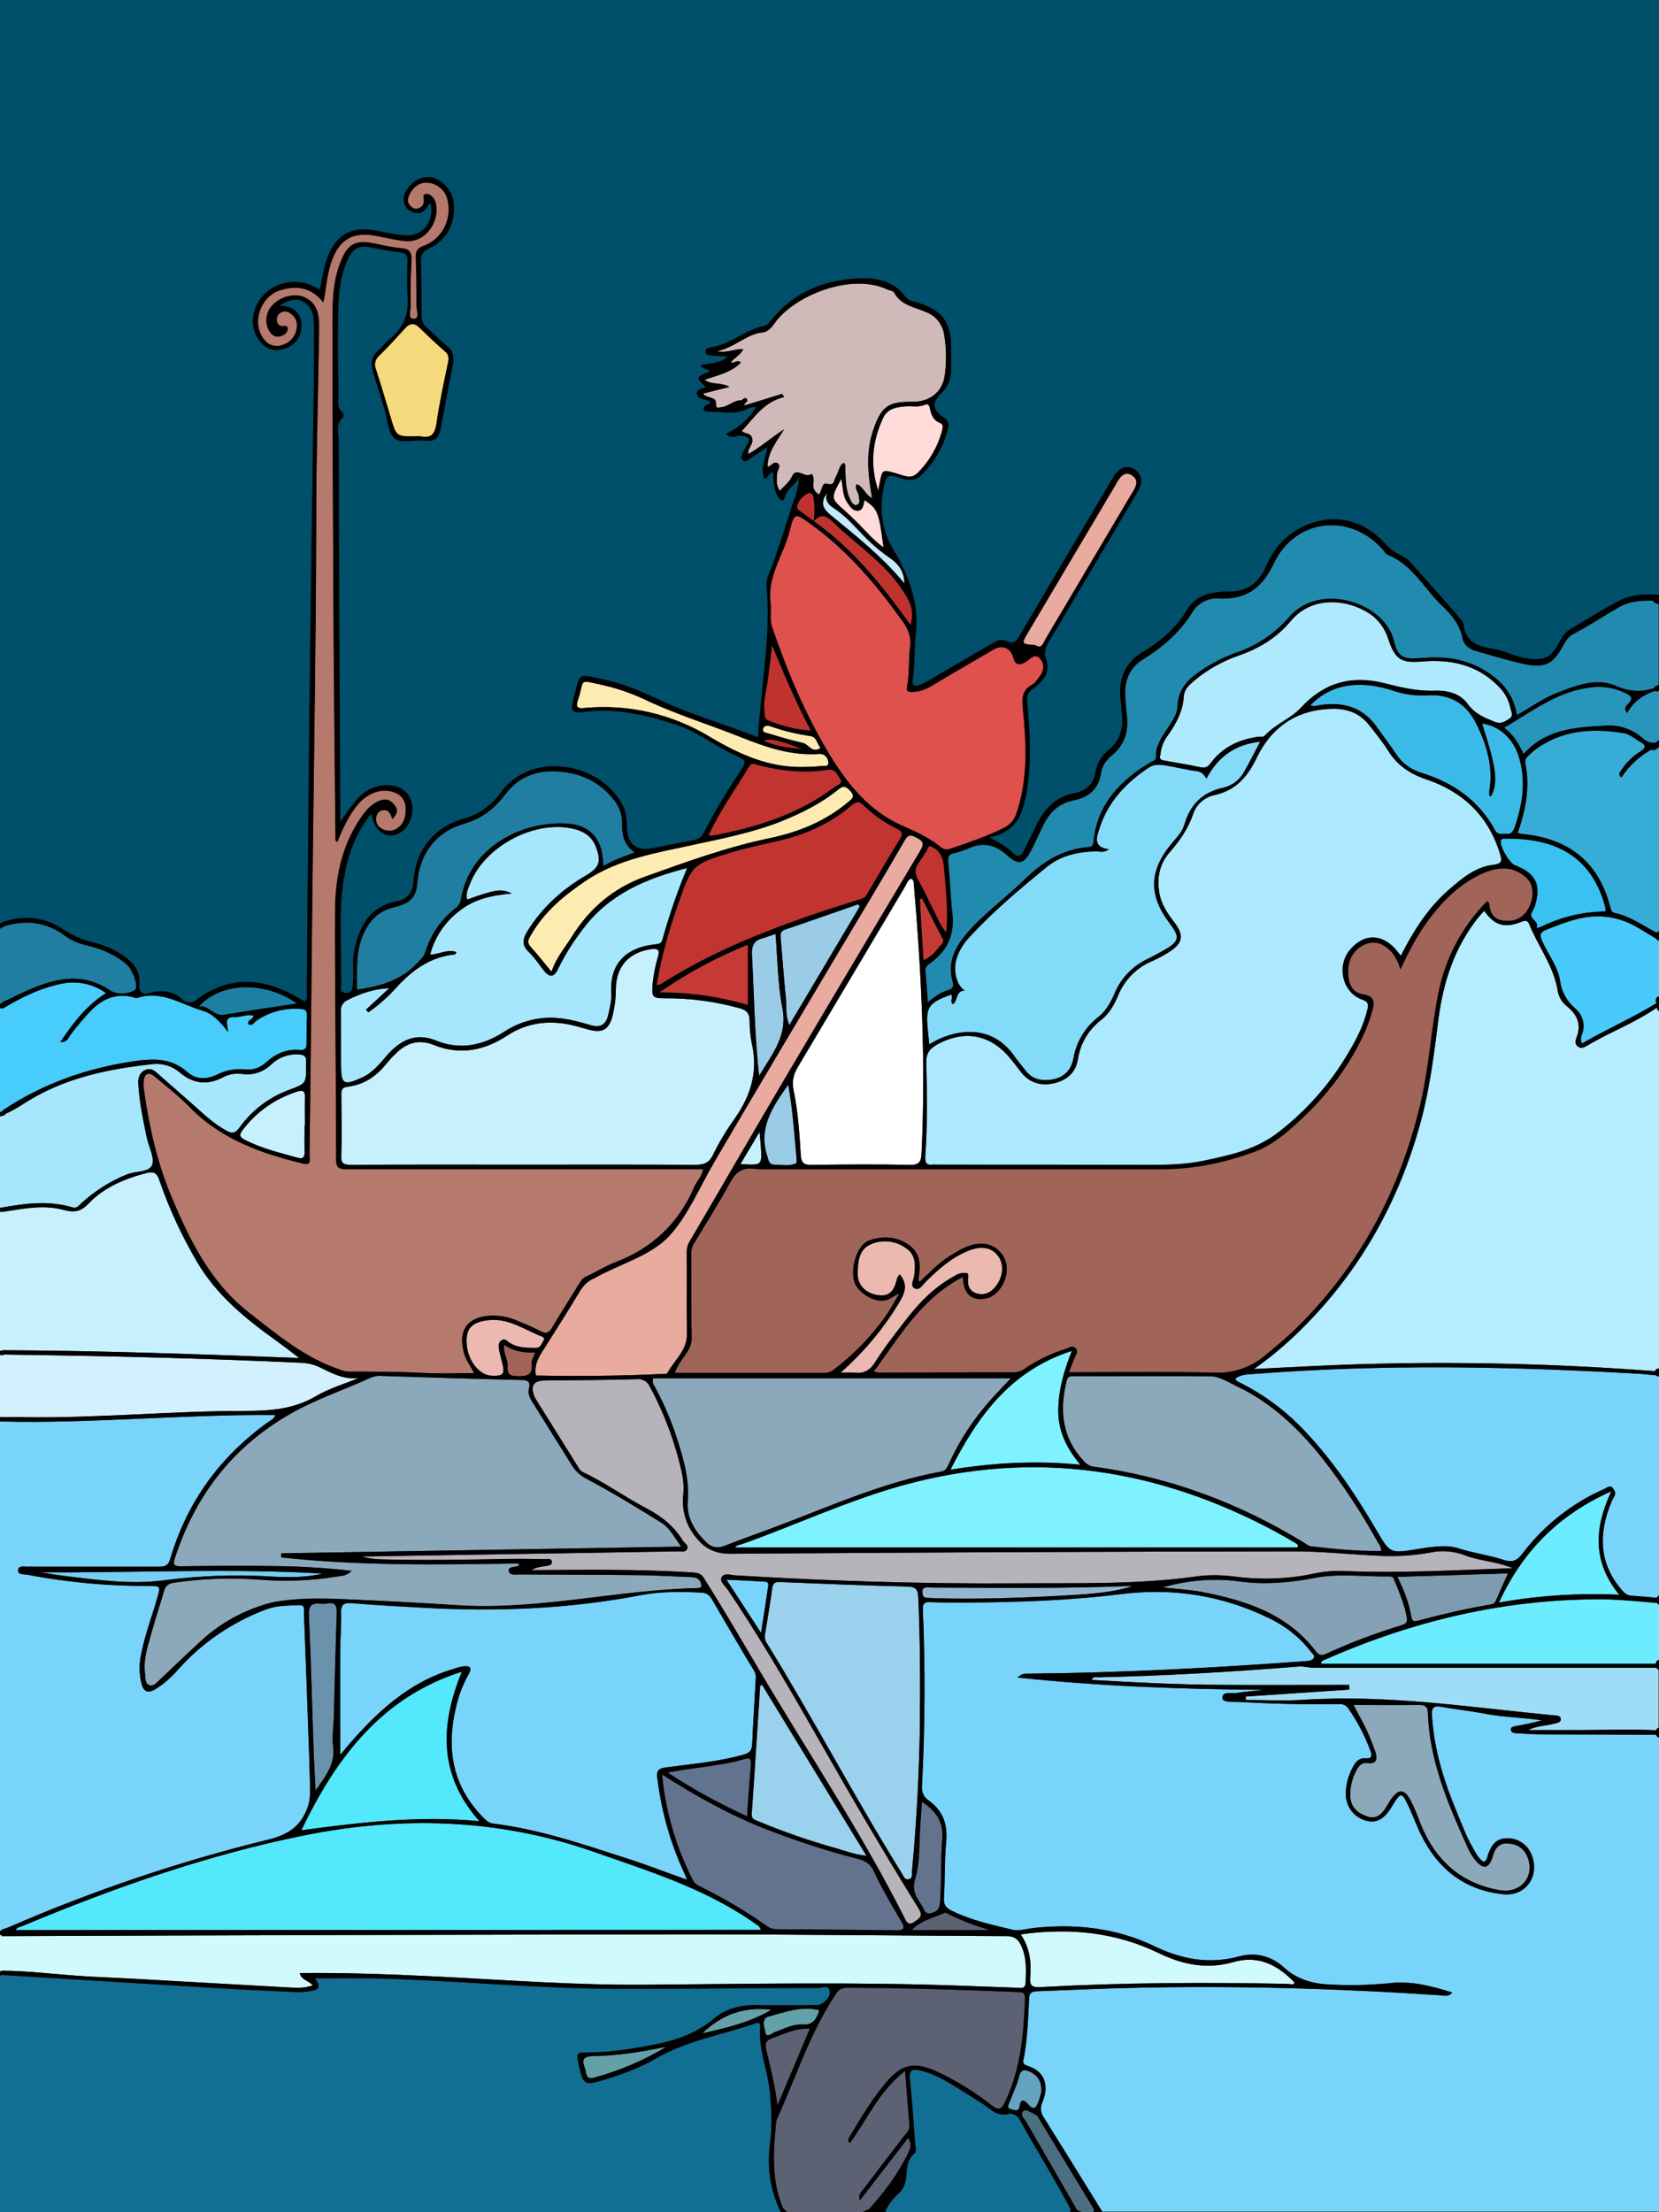 <?xml version="1.0" encoding="utf-8"?>
<!-- Generator: Adobe Illustrator 25.4.0, SVG Export Plug-In . SVG Version: 6.00 Build 0)  -->
<svg version="1.1" baseProfile="tiny" id="图层_1"
	 xmlns="http://www.w3.org/2000/svg" xmlns:xlink="http://www.w3.org/1999/xlink" x="0px" y="0px" viewBox="0 0 768 1024"
	 overflow="visible" xml:space="preserve">
<rect x="0" y="0" width="768" height="1024" fill="#333333" stroke="none"/>
<g>
	<path fill="#A16459" d="M233.4,622.5c-0.6,4,1.9,6.8,1.6,9.9c-0.3,3.8,1.2,4.6,4.7,4.6c4.4,0.1,7-0.6,6.4-5.8
		c-0.2-1.5,1-3.2,1.6-5.1C242.5,626.2,237.8,625.6,233.4,622.5z"/>
	<path fill="#C13430" d="M401.4,413.9c5-8.6,10.1-17.2,15.3-25.7c1.3-2.2,1.2-3.3-1.3-4.5c-5.7-2.7-10.9-6.4-15.5-10.8
		c-2.1-2.2-3.5-2-5.7-0.1c-9.8,8.4-21.2,13.5-33.8,16.4c-7.5,1.7-15,3.3-22.3,5.5c-17.3,5.2-17.9,5.8-23.8,22.7
		c-4.4,12.6-8.2,25.2-10.3,38.6c0.6,0,1.2-0.2,1.8-0.4c28.4-18.1,59.7-29.1,91.5-39.1C399.1,416.1,400.5,415.6,401.4,413.9z"/>
	<path fill="#C63A35" d="M346.2,465.2v-27.9c-14.5,5.8-28.2,13.2-41,22.1C319.1,459.3,332.9,461.3,346.2,465.2z"/>
	<path fill="#FFFFFF" d="M376.1,539.2c15-0.2,30-0.3,45,0c4.2,0.1,5.3-1.2,5.5-5.2c2-41.8,0-83.6-3.6-125.2c0-0.9-0.4-1.7-1.2-2.1
		c-1.7,0.7-2.1,2.5-2.9,3.8c-16.4,27.6-32.8,55.2-49.2,82.8c-2.2,3.6-3.3,6.7-2.3,11.5c2,9.7,2.7,19.8,3.3,29.7
		C370.9,538.7,372.5,539.3,376.1,539.2z"/>
	<path fill="#9ACCE7" d="M353.4,434.2c-4.2,1-5.5,3.3-5.3,7.8c1,18.2,1.2,36.5,3.3,56l0,0c6.2-10.3,13.3-18.7,10.8-31.3
		c-2.2-11.1-2.2-22.7-3.2-34.4C356.8,433,355.1,433.7,353.4,434.2z"/>
	<path fill="#C7F0FF" d="M162.7,539.2c26.7-0.2,53.3-0.1,80-0.1l0,0c26.3,0,52.7-0.1,79,0.1c3.9,0,6.5-0.8,8.3-4.5
		c2.6-5.4,5.7-10.6,9.1-15.5c8.1-11,12.1-22.6,8.9-36.3c-0.7-3.6-1-7.2-1-10.8c-0.1-3.2-1.6-4.6-4.6-5.4
		c-11.2-3.1-22.9-4.7-34.5-4.6c-5.8,0-6.3-0.5-5.8-6.4c0.4-4.5,1.3-8.9,2.6-13.2c0.8-2.7-0.1-3.5-2.9-3.2
		c-10.4,1.3-16.5,7.8-16.7,18.3c0,4.5-0.6,9-1.7,13.3c-1.7,5.6-4.4,7.2-10.1,5.9c-2.6-0.6-5.1-1.5-7.7-2.1
		c-10.8-2.6-21.2-1.6-30.7,4.6c-10.7,7-21.9,9.3-34.1,4.4c-6.8-2.8-12.7-1-17.7,4.1c-1.6,1.5-3,3.1-4.4,4.8
		c-4.6,5.7-10.3,9.5-17.6,10.4c-2.8,0.3-3.1,1.5-3.1,3.8c0.1,9.3,0.3,18.7,0,28C157.7,538.5,159.1,539.2,162.7,539.2z"/>
	<path fill="#E9AB9F" d="M306.3,636c1,0,2.2,0.3,2.8-0.7c3.2-5.8,9-10.2,8.9-17.9c-0.2-12.3,0-24.7-0.1-37c-0.1-2,0.3-4,1.3-5.7
		c7.6-12.9,15.1-25.8,22.6-38.7c27.7-47.6,56-94.9,84.2-142.2c1.7-2.9,1.8-4.2-1.4-5.9c-2.8-1.5-4.1-1.9-5.9,1.3
		c-9.4,16.3-19.1,32.4-28.7,48.5c-19.9,33.5-39.9,66.9-59.5,100.5c-6.6,11.3-11.9,24.1-20.3,33.5s-22.8,13.2-34.4,19.6
		c-0.1,0.1-0.3,0.2-0.4,0.3c-3.3,1.2-5.4,3.5-7.2,6.5c-5,8.3-10.1,16.4-15.3,24.6c-2.6,4.2-5.9,8.2-4.8,14
		C267.3,637.1,286.8,636.9,306.3,636z"/>
	<path fill="#9ACCE7" d="M365.4,474.5l32.6-54.9l-0.8-1c-11.3,3.9-22.5,7.9-33.8,11.7c-2.1,0.7-2.2,2.1-2,3.9
		c0.8,9.3,1.5,18.6,2.4,27.9C364.2,466,363.5,470,365.4,474.5z"/>
	<path fill="#EBB9B0" d="M251.5,620.7c0.5-0.5,0.5-1.2,0-1.7c-0.2-0.2-0.4-0.3-0.6-0.3c-8.1-3.2-15.5-8.7-24.9-7.6
		c-7.4,0.8-10.3,3.8-10,10.3c0.3,8.2,5.7,15.2,11.7,15.4l0,0c5.4,0.2,6.1-0.8,4.8-6c-0.5-2.1-1.2-4.2-1.5-6.3
		c-0.2-1.5-0.4-3.1,1.2-4.1c1.5-1,2.5,0.3,3.5,1c3.8,2.6,8.1,2.5,12.5,2.5C250.4,623.9,250.6,621.9,251.5,620.7z"/>
	<path fill="#B5ECFF" d="M767.8,633.5c0.1,0,0.1,0,0.2,0V468c-0.6-0.3-1-0.9-1-1.6c-10.1,7.1-21.8,11.3-32.4,17.7
		c-1.3,0.8-2.8,1.4-4.2,0.3s-1.1-2.7-0.6-4.1c2.4-6,0.4-10.6-4.4-14.5c-2.3-1.8-3.8-4.3-4.3-7.2c-1.8-11.3-8.9-20.3-13.1-30.6
		c-0.8-2-1.7-2.1-3.7-1.3c-7.8,3.1-12.5,1.7-17.2-5.1c-0.9,1-1.8,1.9-2.7,3c-11,13.8-16.3,29.9-18.5,47.2c-2,15.7-3.9,31.4-8,46.7
		c-10,37.3-28.2,69.9-55.7,97c-6.7,6.7-14,12.8-21.7,18.2c16.5-0.8,32.1-1.7,47.7-2.2c46-1.4,92.1-0.3,137.9,3.2
		C766.4,634,766.9,633.5,767.8,633.5z"/>
	<path id="live09m1" fill="#004F6B" d="M0,0v427.6c0.3-0.2,0.7-0.4,1-0.6l0,0c0,0,0,0,0.1,0c0.2-0.1,0.4-0.3,0.6-0.4
		s0.5-0.2,0.8-0.1c9.6-3.1,18.7-1.8,27.1,3.9c3.9,2.6,8.2,4.5,12.7,5.6c5.4,1.2,10.5,3.4,15,6.5c4.6,3.2,7.8,7.2,7.2,13.3
		c-0.3,3.8,1.7,4.8,5,3.8c5.5-1.6,10.5-0.9,14.9,3c1.7,1.8,4.5,1.9,6.4,0.3c16.3-12.3,32.5-10,48.9-0.1c0.5,0.2,0.9,0.5,1.4,0.7
		c1.6-1.3,0.9-3,0.9-4.6c0.4-42.5,0.7-85,1.2-127.5c0.6-50.2,1.3-100.3,2-150.5c0.1-9.8,0.2-19.7,0.1-29.5c-0.1-3.6,0-7.4-3-10.3
		c-3.3-3.2-7-3.2-12.9,0.3c3.5,0.3,6.4,0.9,8.4,3.5s2,5.6,1.5,8.6c-1,5.2-6.8,9.1-12.5,8.5c-4.9-0.5-9.4-6.2-9.7-12.4
		c-0.5-13.9,14.3-23.3,27.6-17.3c1,0.5,2,1.1,3.4,1.8c1.1-5.5,1.8-10.8,3.8-15.7c3.5-9.1,10.3-13.4,19.9-12c5.1,0.7,10.1,2,15.3,2.5
		c8.3,0.8,13.9-5.8,12.3-14.4c-0.5-0.5-0.8-0.2-1,0.3c-1.9,3.8-4.9,4.9-8.6,2.8c-3.1-1.7-3.9-6.3-1.6-9.7c2.5-3.8,6.2-6.2,10.8-5.9
		c4.7,0.3,9.7,5.3,10.7,10c2,9.8-2.2,19-11.3,23.2c-2.8,1.3-3.6,2.8-3.5,5.6c0.2,8.5,0.3,17,0.3,25.5c-0.1,2,0.7,3.9,2.3,5.2
		c3.2,2.9,6.2,6,9.6,8.8c2.8,2.3,3.2,4.9,2.6,8.3c-2,9.8-3.8,19.6-5.6,29.4c-0.7,4-2.2,6.6-7.1,6c-4.8-0.6-10.9,1.4-14.1-0.9
		c-3.2-2.3-3.4-8.7-4.8-13.2c-1.8-5.9-3.6-11.8-5.4-17.7c-1.1-3.8-1-7.1,2.4-9.9c1.8-1.4,3-3.6,4.9-5c6.5-5.1,9.3-11.6,8.7-19.8
		c-0.4-5.6-0.2-11.3-0.1-17c0-2.2-0.6-3.3-3-3.6c-4.9-0.6-9.8-1.6-14.7-2.5c-4.7-0.9-7.7,1-9.6,5.1c-4.4,9.1-4.7,19-4.8,28.8
		c-0.2,11.5,0,23,0.2,34.5c0,2.8-1,6,2,8.2c0.4,0.7,0.5,1.5,0.1,2.2c-3.6,3.1-2,7.1-2,10.7c0.1,56.2,0.4,112.3,0.7,168.5v8
		c2.8-3.8,4.9-7,7.2-9.8c4.1-4.8,9.2-7.6,15.8-7.1c4.7,0.4,8.3,2.6,9.8,7.2c1.7,5.2-0.3,11.4-4.1,14.1c-6.2,4.5-12.8,0.9-14.3-8.2
		c-4.5,5.5-7.8,11.8-9.9,18.5c-3.3,10.3-4.3,20.8-4.3,31.5c0.1,9.5,0.1,19,0.3,28.5c0,1.7-1.2,4.4,2.2,4.5c3.2,0,3-2.5,3.2-4.6
		c0.5-5-0.4-10,0.6-14.9c2.3-11.4,7-20.4,19.7-22.9c4.7-0.9,7.4-3.9,7.7-9.1c1-14.4,9.2-25.1,23.1-29.1c7.1-1.9,13.2-6.3,17.4-12.3
		c14.6-19.9,47.1-13.3,56.6,6.6c1.5,3.1,1.5,6.4,1.7,9.8c0.3,7.8,4.5,11,12.1,9.5c6.2-1.2,12.4-2.6,18.6-3.7c2.2-0.2,4.1-1.6,5-3.6
		c5.1-10.3,11.3-20,17.6-29.6c1.7-2.6,1.8-3.9-1.5-5.3c-10.2-4.4-19-11.8-29.7-15.2c-14-4.4-28.3-7.8-43.2-5.5
		c-3.3,0.5-5-0.8-4.1-4.1c4-15.1,1.2-13.9,15.7-10.8c9.1,2,17.7,5.9,26.1,9.8c14.2,6.6,29.3,10.7,44.1,16.7c1.4-23.7,6-46.7,4-70
		c-0.1-2.2,0.4-4.3,1.3-6.3c3.9-9.8,6.8-19.8,10.1-29.8c1.6-4.7,3.5-9.1,3.5-14.2c-1.5,3.6-5.6,5.1-6.6,9.3
		c-0.6,2.6-2.4,0.8-3.1-0.5c-2-3.4-2.2-7.3-2.1-11.1c-2.3-0.3-1.9,2.6-4.2,2.9c-1.8-4.7,0.4-9.1,1.5-14.7c-3.3,2.2-5.8,4-8.4,5.6
		c-0.9,0.6-1.9,1.7-3.1,0.5c-1.2-1.1-0.4-2.2,0-3.2c0.5-1.2,1.1-2.4,1.8-3.6c2.7-4-0.2-4.3-3-4.5c-2-0.1-4.1,1.6-6.5-0.8
		c5.8-2.8,10.7-7.1,14-12.6c-1.5,0.3-2.8,0.2-3.7,0.8c-5.9,3.2-12.2,1.3-18.4,1.5c-1,0-2.2-0.2-2.3-1.3c-0.2-2.1,2.7-1.6,3.2-3.2
		c-1.9-1.8-5.9-0.6-6.3-4c-0.2-2,2.6-2.1,4.1-3c-4.7-4.4-4.7-4.6,1.8-7.1c-0.7-1.8-3.4-0.5-4-3c3.9-1.1,8.5-0.4,12.4-4
		c-2.8-0.2-5.1-0.2-7.4-0.4c-1.3-0.1-3-0.4-2.9-2.1c0-1.3,1.4-1.6,2.6-1.8c9.1-1.2,15.9-8.3,24.8-9.9c1-0.2,2-1.3,2.7-2.2
		c10.1-13,24-18.8,39.9-19.7c8.4-0.5,17,0.7,22.7,8.6c1.5,2,4.1,2.1,6.3,2.8c10.9,3.7,14.6,8.8,14.7,20.4v10
		c0.2,4.4-1.6,8.6-4.8,11.6c-4.2,4-3.8,7.5,1.2,10.8c2,1.1,2.9,3.4,2.1,5.5c-2.1,8.3-6.4,15.8-12.6,21.6c-3.2,3.1-7.3,1.9-10.9,0.6
		c-4.1-1.5-5.1,0-6,3.8c-2.4,10.1-1.2,20.2,3.6,28.6c4,6.9,7.4,13.3,9.5,21.2c1.8,6.3,2.3,13,1.5,19.5c-0.8,7-0.3,14-1.4,20.9
		c-0.4,2.6,1,3,2.8,2.4c1.7-0.6,3.4-1.4,4.9-2.4c9.6-5.6,19.2-11.2,28.9-16.9c2.4-1.4,4.5-2.4,7.4-0.9s4.4-0.9,5.7-3.1
		c11.9-20.2,23.8-40.4,35.8-60.6c2.5-4.1,4.8-8.4,7.4-12.5c2.8-4.6,6.5-5.8,9.9-3.5s4,6,1.2,10.6c-13.5,22.9-27.1,45.8-40.7,68.7
		c-1.6,2.7-2.8,5-1.5,8.7c2.3,6.2-1.9,10.4-6.4,13.8c-2.1,1.6-2.6,3-2.4,5.8c1.2,12.9,2.1,25.9,0.2,38.9
		c-1.6,10.6-3.5,21.1-17.7,23.8c4.7,2.5,8.3,4.5,11.2,7.5c2.4,2.5,3.9,0.4,4.9-1.6c1.9-3.7,3.7-7.5,5.5-11.2
		c3.7-7.7,8.9-13.5,17.9-15.2c5.3-1,8.8-4.2,9.7-10c0.7-4,2.9-7.6,6.1-10c5.2-4.3,6.8-10,6.1-16.6c-0.3-2.5-0.4-5-0.7-7.5
		c-0.9-9.2,2.4-16.5,10.3-21.2c8.4-5.1,15.6-11.2,20.7-19.8c2.9-4.8,7.7-7.2,13.3-7.8c1.8-0.3,3.6-0.4,5.5-0.4
		c8.6,0.2,14.2-3.8,17.5-11.5c3.7-8.7,9.5-15.1,18.2-19c13-5.8,26.8-2.9,36.8,8.1c1.8,2.1,4.1,3.9,6.6,5.2c2,0.9,3.8,2.1,5.3,3.6
		c7.9,8.8,15.7,17.7,23.4,26.5c0.6,0.6,1,1.4,1.2,2.2c0.8,8.5,7,10.4,14,11.5c5.2,0.8,10,3.6,15.3,4.4c8,1.1,11.3-0.4,15-7.4
		c1.2-2.3,2.5-4.5,4.6-5.8c7.8-4.7,15.6-9.6,23.7-13.8c5.6-2.8,11.9-2.8,18.1-2.5V0H0z"/>
	<path fill="#218AAF" d="M766.2,317.8l1.7-0.8v-37.3l0,0c-0.3-0.1-0.6-0.3-0.9-0.4l0,0h-0.1c-0.2-0.1-0.3-0.1-0.5-0.2
		c-0.5-0.2-0.9-0.4-1.1-0.9c0-0.1-0.1-0.1-0.1-0.2c-5.4,0-10.8,0.2-15.6,3c-7.2,4.1-14.1,8.8-21.5,12.6c-2.1,1.1-3.3,3.2-4.5,5.3
		c-4.5,8.4-8.4,10.5-17.9,8.5c-7.6-1.6-15.1-4-22.6-6.1c-3-0.9-5.5-2.8-6.1-6c-1.2-6.1-4.9-10.6-9.1-14.6c-8.5-8-14-19.4-25.7-24
		c-0.8-0.3-1.3-1.5-2-2.2c-15.1-17.4-40.7-14.5-50.5,6.3c-5.3,11.2-12.7,16.9-25.2,16.2c-5-0.4-9.8,2-12.4,6.2
		c-5.8,9.5-13.9,16.4-23.2,22.2c-5.6,3.5-8.2,9.1-8,15.8c0.1,3.2,0.3,6.3,0.7,9.5c1,7.5-0.8,13.9-6.7,18.8c-2.6,2.2-4.8,4.9-5.2,8.3
		c-1.1,7.6-5.8,11.3-12.8,12.7c-6.4,1.3-10.7,5.2-13.6,10.8c-2.2,4.3-4,8.8-6.3,13c-3.2,5.9-5.8,6.1-10.8,1.6
		c-4.9-4.5-10.4-6.2-16.9-3.6c-2.4,1.1-4.9,2-7.5,2.6c-2.6,0.5-3,1.7-2.8,4.1c0.8,8,1,16,1.9,23.9c1.1,9.7-2.3,17.2-10.1,22.8
		c-1.3,1-2.7,1.8-2.4,3.9c0.5,4.5,0.7,9.1,1.1,14.3c3.3-2.6,6.1-4.7,9.5-5.6c2.3-0.6,2.5-2.1,2-3.8c-2.8-10,1.9-17.4,8.2-24.3
		c7.7-8.4,16.9-15.1,25-23c8.3-8.1,17.7-14.2,29.6-15.1c1.6-0.1,2.2-0.6,2.4-2.3c1.6-17.6,12.5-28.7,26.8-37.2
		c1-0.6,2.2-0.6,2.1-2.2c-0.2-5.4,2.9-9.4,5.6-13.6c2-3.1,4.3-6.1,4.4-9.9c0.2-7.5,4.5-12.2,10.3-16.1c5.1-3.5,10.6-6.4,16.3-8.5
		c9.7-3.2,18.4-8.9,25.1-16.7c3.2-3.7,7.4-6.3,12.1-7.5c13.9-3.9,33,4.4,36.4,18.6c1.8,7.7,4.6,8.6,12.6,7.9
		c10-0.9,19.6,0.1,28.5,5.2c8.2,4.7,14.3,11.2,15.8,21.2c6.5-3.6,12-7.7,18.4-10.2c8.9-3.5,18.5-7.3,27.5-3.3c6.5,2.8,12,2.9,17.7,1
		C765.8,318.2,766,317.9,766.2,317.8z"/>
	<path fill="#2895BD" d="M766.4,343.8c0.1,0,0.1-0.1,0.2-0.1c0.1-0.1,0.2-0.1,0.3-0.2l0.1-0.1c0.4-0.3,0.7-0.6,1-0.9v-22.8
		c-0.2,0.1-0.3,0.2-0.5,0.2c-0.3,0.2-0.6,0.2-1,0.1c-0.1,0-0.3-0.1-0.4-0.2c-5.3,1.8-9.9,4.8-12.8,10.2c-1.9-2-0.4-3.4,0.4-4.2
		c3-3,0.8-4-1.7-5.2c-5.1-2.4-10.9-3.2-16.5-2.3c-14.8,2.1-26.3,10.9-39.2,18.6c4.5,3.2,6.8,7.5,9,12.1c10.3-11.5,24-12.4,37.8-13.1
		c6.2-0.5,12.4,1.5,17.1,5.6C762.4,343.4,764.3,344.1,766.4,343.8z"/>
	<path fill="#1F7EA1" d="M1,464.3V464c4.8-2.2,9.5-4.7,14.4-6.7c11.8-4.8,23.5-6.9,35.3,1c3.1,2.1,8.2,2,11.6,0.1
		c2.1-1.1-0.6-9.3-3.7-12c-1.8-1.5-3.7-2.9-5.7-4c-3.6-2-7.5-3.5-11.6-4.5c-3.9-0.9-7.7-2.1-11-4.6c-8.7-6.5-18.1-7.7-28.2-4.6
		c-0.7,0.4-1.4,0.8-2.1,1.2v34.8C0.3,464.6,0.7,464.4,1,464.3z"/>
	<path fill="#A7E7FE" d="M1.2,558.9C1.3,558.9,1.3,559,1.2,558.9c10.8-1.9,21.5-3.3,32.4,0c2,0.6,3-1,4.2-2.1
		c6.2-5.6,13.3-10.1,21-13.2c4-1.6,10.3-0.9,11.6-4.3c1.3-3.4-1.6-8.5-2.5-12.9c-1.7-8.3-3.5-16.6-3.9-25.1c-0.1-2.7,0.8-5,3.4-6.1
		c2.3-1,4,0.3,5.7,1.8c5.8,5.2,11.8,10.3,17.6,15.5c4.3,3.9,8.6,7.8,13.8,10.7c2.8,1.6,4.3,1.6,6.4-1.3c5.8-8.1,13.9-14.2,23.2-17.5
		c7.6-2.9,7.6-2.9,7.6-11v-2c0.2-2.3-0.9-3.2-3.2-3.3c-4.7-0.4-9.4,1.3-12.8,4.5c-3.6,3.6-8.7,5.3-13.7,4.5
		c-3.2-0.4-6.4,0.2-9.2,1.8c-7,3.5-13.5,2.7-19.5-2.4c-3.6-3.1-8.3-4.5-13-3.9c-20.8,2.3-41,6.5-59,18.1c-2.8,1.7-5.6,3.6-8.7,4.8
		c-0.1,0.3-0.3,0.5-0.6,0.7c-0.7,0.2-1.3,0.4-2,0.6v42.3C0.4,559,0.8,559,1.2,558.9z"/>
	<path fill="#C7F0FF" d="M1,625.4V625c45.5,0.2,90.9,1.8,137.5,3.6c-3.9-3-7-5.4-10.2-7.7c-14.4-10.3-28.1-21.3-37.2-37
		c-7-11.9-12.8-24.4-17.3-37.5c-1.1-3.4-2.6-4.3-6.1-3.4c-10,2.6-19.5,6.6-26.6,14c-3.9,4.2-7.1,4.3-11.9,3
		c-9.4-2.5-18.8-0.4-28.2,1v-0.1c-0.3,0-0.7,0.1-1,0.1v64.2C0.3,625.3,0.7,625.3,1,625.4z"/>
	<path fill="#47CCFB" d="M1.2,514.4V514c18.1-12.1,38.1-19.3,59.6-22.6c9.3-1.4,18.1-2.1,25.9,4.8c3.9,3.5,8.8,3.6,13.6,1.3
		c4-2.1,8.5-2.9,13-2.5c3.5,0.5,7.1-0.7,9.7-3.1c4.5-4.1,9.6-6.5,15.9-5.9c2.2,0.2,3-0.7,3-2.8c0-4.3,0-8.7,0.2-13
		c0.1-2.4-0.8-3.1-3.1-3.2c-7.2-0.5-14.4,1.4-20.3,5.5c-1.1,0.7-1.8,2.6-3.7,1.6c-0.7-2.2,2.4-2.1,2.3-4c-3-0.7-5.9,0.8-8.7,0.7
		c-5.1-0.2-3.3,3.3-3,6.9c-3.8-4.9-7.1-8.5-12.2-10c-9.7-2.9-18.7-9.4-29.7-5.8c-0.7,0.1-1.4,0-2-0.3c-7.5-1.9-13.7,0.4-19.1,5.7
		c-3.7,3.8-7.2,7.9-10.3,12.2c-0.8,1.1-1.1,2.9-4.4,2.9c6.1-9.1,12.1-17,21.2-22.7c-5.7-4.1-12.9-5.8-19.9-4.5
		c-10.4,2-19.5,6.6-28.2,11.8v-0.6c-0.3,0.1-0.7,0.3-1,0.5v47.9C0.4,514.6,0.8,514.5,1.2,514.4z"/>
	<path fill="#48CBFA" d="M768.1,461.2v-25.8c-0.2,0-0.4-0.1-0.5-0.1c-0.2-0.1-0.4-0.2-0.6-0.4c-0.1-0.1-0.2-0.2-0.3-0.4l-8.3-5
		c-9.4-5.6-19.3-6.7-29.8-3.7c-4.3,1.2-8.5,2.9-12.6,4.5c-3.2,1.2-3.3,2.6-2,5.5c2.7,6,7.1,11.4,8.2,18.1c0.6,5,3.1,9.5,6.9,12.8
		c3.5,2.8,4.9,7.5,3.4,11.7c-0.4,1.3-1.2,2.8-0.1,4.6c11.3-6.6,23.3-11.8,34.5-18.7C766.1,463.2,766.5,461.3,768.1,461.2z"/>
	<path fill="#9ACCE7" d="M355.2,535.2c0.6,1.8,0.7,3.8,3.1,3.9c3.4,0,6.9,0.9,10.2-0.6c0.3-0.1,0.3-1.2,0.3-1.8
		c-1.1-11.2-1.7-22.5-3.9-34.6C357.4,512.6,351,522.3,355.2,535.2z"/>
	<path fill="#37ACD6" d="M767.4,431.4C767.4,431.4,767.4,431.3,767.4,431.4c0.2-0.2,0.4-0.4,0.6-0.4v-85.2c-0.6,0.5-1.2,0.9-1.9,1.3
		c-0.5,0.3-1.1,0.2-1.5-0.2c-5.7,3.2-10.5,7.5-14,13c-1.7-1.4-0.8-2.2-0.3-3c2.3-3.7,5.4-6.8,9.1-9.1c2.8-1.7,2.5-3-0.1-4.4
		c-2.5-1.4-4.8-3.5-7.4-4c-15-2.5-29.5-1.5-42.1,8.3c-0.9,0.8-1.7,1.6-2.5,2.4c-0.9,0.7-1.4,1.9-1.2,3.1c2.3,11.1,0.2,21.8-3.5,32.3
		c0.5,0.2,1.1,0.4,1.6,0.5c21.7,1.9,35.9,12.7,41.3,34.1c0.3,1.1,0.6,2.3,2,2.5c7.2,1.5,13.1,5.9,19.5,9.2
		C767.2,431.7,767.3,431.5,767.4,431.4z"/>
	<path fill="#1C80A5" d="M92.1,465.8c4.8-0.4,6.9,4.7,11.6,3.9c11.1-1.8,22.2-3.5,33.8-5.2C122.6,454.2,102.9,454.3,92.1,465.8z"/>
	<path fill="#B6796E" d="M195.9,635.5c7.7,0.4,15.5,0.1,23.5,0.1c-1.4-3.2-3.8-6-4.7-9.6c-2.7-10.2,1.6-16.3,12.1-17
		c4.3-0.2,8.7,0.6,12.6,2.3c3.7,1.6,7.4,3,10.9,4.9c2.5,1.3,3.8,0.8,5.2-1.6c4.1-6.8,8.4-13.6,12.6-20.4c0.8-1.2,1.4-2.4,3-3.2
		c4.5-2,8.8-4.8,13.4-6.6c17.4-6.5,29.7-18.2,37-35.2c1.1-2.6,3.6-4.7,3.9-8h-6.3c-52.8,0-105.6,0-158.5,0c-3.3,0-5-0.3-5-4.4
		c0-38.2-0.6-76.3-0.5-114.5c0-15.3,2.8-30.2,11.6-43.3c2.4-3.7,5.2-7,9.4-8.5c3-1.1,5.2,0.2,6.9,2.6c1.6,2.2,0.6,3.9-1.4,6.1
		c-0.8-2.9-2.1-4.9-5-4c-1.8,0.6-2.5,2.2-2.5,4c0,2.7,1.6,4.2,4,5c1.8,0.6,3.7,0.4,5.3-0.5c3.6-2.1,4.5-5.6,4.4-9.4
		c0.1-3.3-1.9-6.3-5-7.4c-5.4-2.3-12.1-0.2-16.9,5.2c-4.4,5.2-7.2,11.3-9.7,17.6c-1.3-0.5-0.9-1.2-0.9-1.8c-0.4-38.5-0.8-77-1-115.5
		c-0.2-41.3-0.4-82.7-0.4-124c0-10,0.3-20,4.7-29.4c2.6-5.7,6.3-7.7,12.4-6.7c4.8,0.8,9.5,2.1,14.2,2.5c4,0.3,5.5,1.5,5.3,5.7
		c-0.4,7.1-0.5,14.3-0.4,21.5c0,2-1.4,5.7,1.5,5.6c2.8-0.1,1.2-3.9,1.2-5.9c0.1-7.5-0.1-15-0.3-22.5c-0.1-2.8,0.5-4.3,3.6-5.4
		c8.8-3.2,13.3-12.7,11-21.5c-1-4.2-4.6-7.3-8.9-7.7c-3.6-0.5-7,1.9-8.7,5.6c-0.8,1.7-1.1,3.6,0.5,5.1c1,1,2.1,1.7,3.6,1.2
		c2-0.7,2.8-2.2,2.6-4.3c-0.1-0.9-0.6-2.1,0.9-2.4c1-0.1,2,0.2,2.7,1c1.6,1.3,2,3,2.2,4.9c0.9,7-4.8,17.3-15.4,15.8
		c-3.8-0.5-7.5-1.3-11.3-2.1c-12.1-2.6-18.7,1.4-22.3,13.1c-1.7,5.5-2,11.2-3.3,17.5c-5.6-7.1-12.4-7.9-19.8-5.7
		c-9.6,2.8-13.7,15.8-7.4,23.1c1.9,2.5,5.2,3.4,8.1,2.3c3.5-0.9,6.1-3.8,6.7-7.4c0.7-2.9-0.5-5.8-3.1-7.4c-1.2-0.9-2.9-1-4.2-0.2
		c-1.4,0.7-2.1,2.3-1.8,3.8c0.1,1.4,1.2,2.5,2.6,2.5c0.8,0.1,2.2-0.6,2.4,1c0,1.2-0.6,2.3-1.7,2.9c-2.7,1.6-5.1,1.2-6.8-1.6
		c-2.3-3.9-1.7-8.8,1.4-12c3.6-4,10.1-5.7,14.6-3.8c6.4,2.7,7.1,8.5,7,14.2c-0.3,28.7-1.3,57.3-1.3,85.9c-0.1,65.5-1.4,131-2,196.4
		c-0.3,33.6-0.7,67.3-1.1,100.9c0,1.9,1,4.7-3,3.7c-19.7-4.7-38.2-11.4-52.8-26.4c-4.9-5-10.4-9.3-15.8-13.8c-2.8-2.4-4.8-1.6-5.2,2
		c-0.1,1.5-0.1,3,0.2,4.5c2.4,16.8,6.1,33.4,12.7,49.1c8.5,20.2,18,39.7,36,53.7c13.1,10.2,25.9,21,42.1,26.3
		c1.3,0.6,2.8,0.9,4.2,0.9C172.9,634.9,184.4,634.9,195.9,635.5z"/>
	<path fill="#1F7EA1" d="M166.8,457.9c10-1.6,19.4-4.5,26.6-12.4c1.3-1.5,2.8-2.6,3.4-4.6c2.4-8,7.2-15.1,13.8-20.3
		c1.5-1,2.5-2.6,2.8-4.4c4.1-24.4,28.4-36.2,49-35c10.4,0.6,16,6.6,16.7,16.9c0,0.8,0.2,1.5,0.3,2.8c4.6-2.9,9.4-4.4,14.4-6.3
		c-4.8-3.4-6-8-5.8-13.3c0.1-4.2-1.4-8.3-4.2-11.5c-5-6.3-12.2-10.6-20.2-12c-11.6-2.2-22.2,0-29.6,9.8
		c-5.1,6.8-11.1,11.4-19.4,13.8c-12.7,3.6-20.4,13.9-21.4,27c-0.5,6.7-2.9,9.7-10.9,11.6c-7.5,1.8-11.6,6.5-14.4,13.2
		c-3.4,8-2.4,16.3-2.7,24.8C165.7,457.9,166.3,457.9,166.8,457.9z"/>
	<path fill="#A7E7FE" d="M157.9,492.9c0,9.1,1.2,9.8,9.8,5.8c5.1-2.3,8.3-6.6,11.8-10.6c6.1-6.7,13-10.2,22.2-6.5
		c11.3,4.6,21.8,2.4,31.8-4.1c4.6-3,9.8-5,15.2-5.9c8.5-1.5,16.6,0.5,24.6,2.9c4.3,1.3,7.1,0.1,8.2-4.5c0.8-3.4,1.7-6.9,1.5-10.4
		c-1-15.2,8.9-21.4,20.5-22.5c1.7-0.2,2.7-0.4,3.2-2.3c3.1-11.2,6.9-22.2,11.4-33c-19.3,4.9-36.4,12.3-48.2,28.2
		c-4.5,5.8-8.4,12-11.6,18.6c-1.8,3.8-3.9,4-6.5,0.7c-2.3-2.9-4.3-6-6.9-8.5c-3.4-3.2-3-6.1-0.8-9.7c6.8-11,16.1-19.4,27.2-25.9
		c6.1-3.6,7.1-6.2,4.7-12.9c-2-5.5-6.3-7.9-11.7-8.9c-18-3.5-40.4,8.9-46.8,25.9c-0.8,2.2-2.1,4.5-1.2,7.1c13-4.7,15.9-5.2,20.6-2.8
		c-9.1,0.8-17.1,2.5-23.9,7.8c-6.8,5-11.7,12.3-13.9,20.5c4.5-0.2,8.1-2.7,12.2-1.2c-0.4,0.7-0.5,1.1-0.7,1.1
		c-11.3,1.1-19.7,7.2-27.1,15.3c-3.8,4.3-8.2,8.2-13,11.5l-1.1-1.2l10.8-10c-7.6,0.4-13.4,2.6-19.1,5.4c-2.2,0.9-3.6,3.1-3.3,5.5
		C157.8,476.5,157.8,484.7,157.9,492.9z"/>
	<path fill="#F5DA7D" d="M187.5,152c-3.9,4.3-7.8,8.6-12,12.7c-1.8,1.5-2.4,4-1.5,6.1c2.5,7.6,4.7,15.3,7,22.9
		c2.5,8.3,2.5,8.3,11.3,8.3c0.8-0.1,1.7-0.1,2.5,0c5.1,1,6.6-1.4,7.3-6.2c1.3-9.4,3.4-18.7,5.3-28c0.5-2.2,0.3-3.7-1.5-5.2
		c-4-3.5-7.9-7.2-11.7-10.9C191.8,149.3,189.8,149.5,187.5,152z"/>
	<path fill="#C7F0FF" d="M113.3,527.6c7.8,4,16.2,6,24.5,8.3c2.4,0.7,3.3-0.2,3.2-2.7c-0.1-4.2,0-8.3,0-12.5h0.2
		c0-4.2-0.1-8.3,0-12.5c0.1-3-0.8-3.9-3.7-2.9c-10,3.2-18.9,9.4-25.2,17.8C110.6,525.4,110.9,526.3,113.3,527.6z"/>
	<path fill="#FEEBB2" d="M245.8,432.8c-1,1.7-2.1,3.2-0.3,5.3c3.2,3.5,6.2,7.3,9.8,11.7c2.2-6.6,6.2-11.1,9.4-16.2
		c8.1-13,19.2-22.5,33.6-27.7c19-6.8,38.1-13.8,57.9-17.9c13.4-2.8,25.8-7.8,36.4-16.7c1.8-1.5,3.4-2.5,1.1-5.1
		c-1.9-2.1-3.1-2.8-5.6-0.8c-7.8,6.4-16.7,10.8-26,14.6c-13.2,5.3-27.1,8-40.9,11c-17.3,3.8-34.9,6.5-50.2,16.8
		C261,414.6,251.9,422.1,245.8,432.8z"/>
	<path fill="#FFDBDA" d="M400.2,231.5c-0.5,2-0.5,4.9-3.3,4.9c-2.3,0-3.6-2.2-4.8-4c-2-3-1.9-6.7-2.6-10.8c-5,9.1-5,9,1.6,14.8
		c2.2,2,4.4,4.1,6.5,6.2c3.5,3.6,6.7,7.4,11.4,10.8C406.9,237,406.3,235.5,400.2,231.5z"/>
	<path fill="#ACE9FF" d="M431.4,539.1c1-0.1,2,0,3,0c32.3,0,64.6,0,96.9,0.1c8.7,0,17.3-0.1,25.8-1.9c11.9-2.5,23.7-5,33.8-12.5
		c13.7-10.4,25.2-23.4,33.8-38.3c3.5-6,6.7-12.2,8.3-19.2c0.6-2.5,0.4-3.6-2.4-4.6c-9.1-3.2-12-15.4-5.7-23c6.3-7.5,14.4-7.7,21-0.5
		c0.8,0.9,1.6,2,2.6,3.2c5.7-11.3,12.3-21.8,21.8-30.2c6.2-5.4,12.5-10.9,21-11.9c4.6-0.6,3.9-2.3,3-5.4
		c-5.4-17.4-17.2-28.5-34.2-34.2c-7.4-2.5-13.3-6.5-17.5-13.2c-2.6-4.2-5.8-8.1-8.9-12c-4-5.1-9.5-7.3-15.7-7.4
		c-16.8-0.1-29.1,7.8-36.3,22.8c-4.2,8.7-9.6,14.9-19.3,17.1c-4.7,0.9-8.6,4.3-10.1,8.9c-2.3,6.8-6.3,12.4-10.9,17.7
		c-4.6,5.3-5.8,11.4-4.8,18.2c0.8,5.5,3.7,9.8,7,14.1c4.7,6.1,4,9.8-2.6,13.9c-2.5,1.6-5.2,3-7.9,4.2c-7,3-12.5,8.6-15.4,15.6
		c-1.8,4.3-4.1,8.5-7.8,11.4c-5.9,4.5-9.8,11-10.9,18.3c-1,6.3-5.3,9.9-11.4,11.2c-6.2,1.3-11.5-0.5-15.4-5.8
		c-1.4-1.9-2.8-3.7-4.3-5.5c-9.2-11.4-21.3-13.7-34.1-6.7c-3.4,1.9-5.1,4.1-5,8.2c0.3,14.6,0.6,29.3-0.5,44
		C428.3,538.2,428.9,539.4,431.4,539.1z"/>
	<path fill="#A16459" d="M349.1,541c-5.4-0.6-8.4,1.4-11,6.2c-5.1,9.4-10.8,18.3-16.3,27.5c-1.1,1.5-1.7,3.2-1.8,5.1
		c0.1,13-0.1,26,0.2,39c0.1,2.3-0.5,4.5-1.7,6.4c-2.1,3.4-4.9,6.5-6.1,10.3c23.3,0,46.3,0,69.2,0c1.3,0.1,2.6-0.3,3.7-1
		c9.4-7,17.6-15.4,24.4-24.9c2.5-3.4,4.4-7.2,6.6-10.8c-2.6,0.9-4.2,2.8-6.8,3.2c-5.4,0.8-12.7-3.9-14.1-9c-1.8-6.9,1.7-17,6.9-18.8
		c6.7-2.4,13.4-1.8,19,2.5c4.9,3.7,5,9.4,3.9,15.1c-0.1,0.4,0.2,0.8,0.3,1.7c4.7-4.2,8.7-8.7,13.8-11.9c4.4-2.7,8.8-5.6,14.1-5.9
		c6.3-0.5,11.9,4.1,12.6,10.4c0.7,6.7-4.1,14.1-9.8,15c-2.3,0.4-4.6,0.4-6.7-1c-3-2-3.5-5.3-3.8-9c-19.1,9.9-29.1,27.3-41.2,43.8
		c0.9,0.2,1.8,0.4,2.7,0.5c20.8-0.1,41.7-0.2,62.5-0.2c1.8-0.1,3.6-0.8,5-1.9c5.8-3.9,12.2-6.9,18.9-9c1.4-0.4,3.1-1.9,4.5,0
		c1.2,1.6-0.1,2.8-0.6,4.1c-0.8,2.1-1.6,4-2.7,6.8c23.1,0,45.4-0.4,67.8,0.2c8.5,0.3,16.9-2.6,23.3-8.2c5.1-4.2,10.3-8.5,15-13.2
		c29.4-29.2,47.8-64.5,57-104.6c3.7-16.2,4.6-33,7.9-49.3c3.1-16.3,11-31.3,22.7-43c0.4,0.5,0.8,0.7,0.8,0.9
		c0.4,4.1,1.8,7.5,6.5,8.1c5.7,0.8,9.8-1.4,12.2-6.5c2.3-4.9,1.9-10-1-12.9c-5.6-5.5-12.8-6.2-21.8-1.9
		c-9.3,4.5-16.6,11.5-22.9,19.7c-5.6,7.3-9.9,15.3-14,24.3c-1.1-3.8-2.6-6.8-5.1-9.1c-3.3-3.1-7-4.4-11.4-2.5
		c-5.1,2.2-7.8,7-7.7,12.8c0.1,4.9,1.4,9.3,6.7,10.2c5.7,0.9,5.7,3.8,4.3,8.2c-0.8,3-1.9,6-3.1,8.9c-7.2,16.1-17.7,29.8-30.5,41.6
		c-6.2,5.7-12.7,11.3-20.9,14.3c-13.7,5-27.8,8-42.4,8h-24.5H361.4C357.3,541.2,353.2,541.5,349.1,541z"/>
	<path fill="#C63A35" d="M426.8,415.8l-1,0.4c0.5,9.2,1.1,18.4,1.7,28.2l0,0c3.8-1.5,5.6-4.1,7.6-6.5c0.8-0.9,2.2-1.7,1.3-3.4
		C433.1,428.3,430,422,426.8,415.8z"/>
	<path fill="#83DAF9" d="M433.6,481.5c10.5-5.2,25.9-7.1,36,7.4c1.6,2.3,3.5,4.5,5.2,6.7c2.7,3.5,6.4,4.7,10.6,4.3
		c6.1-0.5,10.3-3.6,11.5-9.9c1.3-7.6,5.4-14.5,11.5-19.2c3.6-2.8,5.8-6.9,7.6-11c2.9-7,8.3-12.6,15.2-15.9c2.5-1.2,5-2.6,7.5-4
		c7.3-4.1,7.7-6,2.7-12.6c-9.7-12.8-9.5-24.2,0.8-36.6c2.3-2.8,5-5.4,6.1-9c2.6-9.1,8.2-14.9,17.7-17c4.2-0.9,7.7-3.5,9.8-7.2
		c2.6-4.5,4.9-9.2,7.6-14.2c-11.6,1.3-19.5,6.9-24.9,17.1c-1.2-1.8-2.1-3.1-4.2-3.4c-4.8-0.6-9.5-1.8-14.2-2.6
		c-2.8-0.5-5.8-0.8-8.3,0.9c-10.5,7-18.9,15.8-22.8,28.1c-1.3,4-3.2,8.7,4.3,9.7c-2.2,1.8-4.1,1-5.8,1c-8.4,0.1-16.4,1.9-22.9,7.2
		c-12.5,10.2-24.9,20.6-35.8,32.5c-2.9,3-5.1,6.7-6.2,10.7c-1.3,5.2,0.3,11.7,4,14c-4.4,0.2-3,4.7-5.5,6.3c-1.7-1.5,0.5-3.1-0.8-4.4
		c-13.1,4.6-11.7,7.1-10.1,23C431.3,482.7,432.5,482.1,433.6,481.5z"/>
	<g id="live09m2">
		<path fill="#5D6174" d="M357.4,943.5c-2.9,1-3.3,2.5-2.7,5.2c2,8.4,4.1,16.8,5.2,25.8c5-11.7,9.9-23.4,15-35.5
			C368.4,938.7,363,941.5,357.4,943.5z"/>
		<path fill="#6EECFF" d="M749.6,738.2c-12.6-15.5-11.5-31-3.7-47.9c-24.3,10.9-40.9,27.5-52,51.5
			C712.3,738.5,731,737.3,749.6,738.2z"/>
		<path fill="#8BA9BB" d="M497,637c-1.6,0-2.7,0.1-3.2,2.1c-3.5,14.1-2.1,27.1,8.7,38c1.1,1,2.5,1.7,3.9,1.8
			c34.8,4.7,67,16.7,96.8,34.9c1.3,0.8,2.6,1.9,3.9,2c10.7,1.2,21.4,2.3,32.2,2.1c0.2-2-1-3.2-1.7-4.4
			c-7.4-13.4-15.9-26.2-25.3-38.3c-11-13.8-23.5-25.8-39.7-33.5c-3.8-1.8-7.8-4.5-11.8-4.6C539.6,636.8,518.3,637.1,497,637z"/>
		<path fill="#7F9BB0" d="M646.9,729.9c3.1,6.3,5.5,12.3,6.5,18.8c0.4,2.2,1.9,1.8,3.4,1.4c10.8-2.9,21.6-5.4,32.6-7.3
			c1-0.2,2.3-0.2,2.9-1.5c1.8-4.2,3.7-8.3,5.8-13L646.9,729.9z"/>
		<path fill="#8BA9BB" d="M327,713.9c2.1,2.3,5.4,2.9,8.2,1.7c7.1-2.7,14.3-5.4,21.5-8c26-9.6,51.3-21.4,78.9-26.4
			c2.3-0.4,2.8-1.9,3.6-3.5c5.3-11.7,12.5-22.4,21.3-31.8l7.4-7.9H302.4c-0.7,2.2,0.3,3,0.8,4c4.6,8.5,8.3,17.4,11.1,26.7
			c2.6,8.4,4.8,16.8,4.1,25.9C317.7,702.2,321.4,708.6,327,713.9z"/>
		<path fill="#65A3BE" d="M471.7,961.4c-1,4-2.9,7.8-4.3,11.6c-0.5,1.3-1.7,2.8,0.8,3.4c1.6,0.4,3.4,1.2,3.8-1.4
			c0.6-4,2.4-2.8,4.1-0.8c2.3,2.8,3.5,1.5,4.5-1c0.7-1.8,1.1-3.7,1.4-4.5c0.4-5.1-1.5-7.8-4.9-9.6
			C474.2,957.7,472.6,957.8,471.7,961.4z"/>
		<path fill="#8BA9BB" d="M636.8,811.2c0.9,3,0.5,5.5-3.7,4.9c-2.6-0.4-4,1.2-5.1,3.2c-2.1,3.8-3.1,8.1-2.9,12.5
			c0.3,5,3.7,7.7,8.1,9.1c4,1.3,6.6-1.2,8.5-4.4c0.6-1,1.2-2,1.8-3c3.8-5.8,6.7-5.8,9.9,0.6c2.2,4.3,3.6,8.9,5.6,13.3
			c7,15.1,18.5,24.6,35,27.5c9.9,1.8,16.6-6.1,13.2-15.1c-1.6-4.2-4.8-6.2-9.1-6.5s-6.2,2.5-7.1,6.2c-0.2,0.6-0.4,1.3-0.7,1.8
			c-1.5,3.4-3.6,3.5-6.1,1.1c-2.2-2.3-3.9-5-5.1-7.9c-8.9-19.8-17.4-39.6-18.1-61.8c-0.1-2.6-1.2-3.5-3.7-3.5c-10,0.1-20,0-30.7,0
			c2.2,4.3,4.4,8,6.2,11.9C634.2,804.3,635.6,807.7,636.8,811.2z"/>
		<path fill="#D1FAFF" d="M476.9,915.4c-0.3,4,1.2,4.6,4.8,4.4c38.1-2.1,76.3-2.3,114.4-1.5c1.1,0,2.7,0.8,3.2-0.6
			c-7.8-8.2-16.9-12.8-28.3-9.5c-12,3.5-23.3,1.3-34.3-4c-20.1-9.8-41.4-12-64.2-8.8C476.9,901.8,477.5,908.6,476.9,915.4z"/>
		<path fill="#63A1A9" d="M355.9,933.4c-3.7,1-2,5-1.6,7.3c0.5,2.9,2.9,0.5,4.2,0c4.2-1.5,8.4-3.8,12.8-3.6c5.3,0.4,6.7-2.7,8-6.6
			C371,928.4,363.5,931.4,355.9,933.4z"/>
		<path fill="#D3F0FF" d="M1,655.9c0.2,0,0.4,0,0.6,0.1c3.3,0,6.5-0.1,9.8,0c34,0.5,67.8-2.9,101.8-2.9c11.6,0,22.6-0.7,33-6.8
			c6.2-3.7,13.3-5.7,20-8.5c-6.9,1-12.4-2.1-18-4.8c-2.8-1.4-5.9-2.1-9-2.2c-45.8-2.1-91.6-3.2-137.5-3.8c-0.2,0.3-0.5,0.4-1,0.3
			c-0.2-0.1-0.5-0.1-0.7-0.1V656C0.3,656,0.7,655.9,1,655.9z"/>
		<path fill="#78D4FA" d="M0.8,893.6v-0.4c1.2-0.4,2.5-0.8,3.7-1.3c38.6-16.8,78.6-30.3,119.4-40.3c9.4-2.3,15.4-6.1,18.6-15.3
			c1.3-3.7,1-7.2,1-10.8c-0.2-8.2-0.5-16.3-0.8-24.5c-0.6-18.1-1.3-36.3-2-54.4c0-1.5,0.7-3.7-2.1-3.6c-5.1,0.2-10.3,0.1-15.2,1.9
			c-15.8,5.9-30,15.5-41.2,28.2c-3.1,3.5-6.6,6.6-10.6,9c-3,1.7-5,1-6-2.4c-1.2-4.5-1.3-9.3-0.3-13.8c1.7-8.8,4.9-17.3,7.4-25.9
			c1.7-5.9,1.8-5.9-4.1-5.9c-18.8,0.1-37.6-1.7-56.1-5.2c-1.5-0.3-4.4,0.2-4.1-2.2c0.3-2.3,3-1.4,4.7-1.5c1.2-0.1,2.3,0,3.5,0h57
			c2.8,0,4.3-0.5,5.2-3.6c7.8-26.5,23.2-47.6,45.7-63.6c1-0.7,2.4-1.1,2.9-3C85,654.6,43,659,0.9,658v-0.1c-0.3,0-0.6,0.1-0.9,0.1
			v235.7C0.3,893.7,0.5,893.6,0.8,893.6z"/>
		<path fill="#106F93" d="M378.9,920.2c-31.1,0-62.3,0.5-93.4,0.4c-38.7-0.1-77.2-4.2-115.8-4.9c-7.9-0.1-15.8,0-23.8,0
			c2.6,4.2,2.2,5.3-2.6,6c-2.1,0.3-4.3,0.5-6.5,0.4c-12.5-0.6-25-1.1-37.4-1.9c-32.9-2-65.8-4-98.6-6c-0.1,0.1-0.3,0.2-0.5,0.2
			c-0.1,0-0.2,0-0.3,0V1024h361.5c-5.1-10.2-6.5-21-5-32.4c1-7.6,0.6-15.3-0.1-22.9c-0.9-10.3-5.4-20-4.5-30.5
			c0.2-2-0.8-2.1-2.5-1.5c-15.4,5.3-31.7,7.9-46,16.3c-6.9,4-14.4,6.8-22.1,9.2c-11.3,3.5-11.2,3.5-13.8-8.3c-0.6-3-0.1-3.9,2.9-3.8
			c7.5,0,15-0.7,22.4-1.9c13.5-2.2,26.8-4.5,37.8-13.9c5.5-4.7,12.6-6.3,20.1-6.2c9.2,0.2,18.3,0.1,27.5,0c2.9,0,6.5-3.8,5.9-6.5
			C383.4,918.5,380.6,920.2,378.9,920.2z"/>
		<path fill="#D1FAFF" d="M473.6,902.8c-1.2-3.4-2.6-6.6-7.5-6.6c-47.8-0.2-95.5-0.8-143.3-0.8c-107.3,0.1-214.7,0.4-322,0.8v-0.6
			c-0.3,0-0.5,0.1-0.8,0.1v16.7c0.1,0,0.2,0,0.3,0c0.2,0,0.4,0.1,0.5,0.1v-0.3c12.5,0.1,24.8,1.7,37.2,2.5
			c7.2,0.5,14.3,0.7,21.5,1.1c25,1.4,49.9,2.8,74.8,4.2c3.4,0.2,6.8,0.3,10.5-1c-2-2.3-5.2-2.4-6.1-5.7c20.7-0.2,41,0.5,61.3,1.5
			c33.1,1.6,66.2,4.2,99.4,3.9c48-0.4,96-1.3,144,0.4c9.2,0.3,18.3,0.7,27.5,1c1.7,0.1,3.8,0.6,3.9-2.4
			C474.9,912.7,475.3,907.6,473.6,902.8z"/>
		<path fill="#78D4FA" d="M768,738.5V637.1c-0.1,0-0.1,0-0.2,0c-0.5,0-0.9-0.2-1.2-0.5c-2-0.2-4.1-0.4-6.1-0.6
			c-60-3.5-120.1-4.7-180.2,0c-3,0.2-6,0.2-8.5,2.2c0.7,1.4,2.1,1.7,3.2,2.3c9.8,5,18.7,11.5,26.5,19.3
			c14.3,14.4,25.5,31.1,35.7,48.5c6.3,10.8,6.3,10.8,18.7,8.8c2.3-0.4,4.6-0.8,6.9-1c4.2-0.5,8.4-0.7,12.4,0.6
			c6.8,2.2,14,3.1,20.7,5.3c4.6,1.5,6.6,0.2,9.2-3.3c9.9-12.9,22.9-23.1,37.8-29.6c1.1-0.5,2.4-1.8,3.6-0.4s1.7,2.8,0.5,4.5
			c-0.6,1-1.1,2.1-1.5,3.2c-5.4,13.8-5.2,27,4.8,39c1.2,1.5,2.5,3.1,4.8,3.2c4,0.3,7.9,0.6,11.9,1
			C767.2,739.2,767.5,738.8,768,738.5z"/>
		<path fill="#5D6174" d="M471.1,922.1c-26.3-1.1-52.6-1.9-78.9-2c-2.6,0-4,0.8-5.4,3.1c-11.8,17.8-18.2,38-26.9,57.2
			c-0.4,0.9-0.6,1.9-0.7,2.9c-1.2,13.2-2.1,26.4,3.4,39c0.1,0,0.2,0.1,0.3,0.2c0.5,0.6,1.1,1.2,1.7,1.7h34.3c1-0.6,2-1.1,3-1.5
			c0.1,0,0.2,0,0.3,0c7.1-7.9,13.5-16.4,18.2-26c1.2-2.5,1.6-4.4,0.1-7.2l-22.5,29.1c-0.8-3.2,0.9-4.2,1.8-5.4
			c6.2-8.2,12.5-16.4,18.8-24.6c1.1-1.4,2.6-2.6,2.4-4.7c-0.7-8.1-1.3-16.2-2-25.3c-12,9.3-17.5,22.3-25.5,33.4
			c-1.3-1.2-0.8-1.9-0.4-2.6c5.1-8.6,10.2-17.2,16.6-24.9c7.6-9.2,13.5-10.5,24.5-5.4c8.7,4.1,17,9.2,24.6,15.2
			c4.1,3.2,5.1,1.6,6.8-2.1c7-15,8.3-31,8.9-47.2C474.6,922,473,922.2,471.1,922.1z"/>
		<path fill="#63A1A9" d="M270.8,957.4c0.8,2,0,5.5,4.2,4.3c11.8-3.2,23.1-8,33.5-14.3c-11.2,2.3-22.4,4.2-33.6,4.3
			C270.1,951.8,269.1,953.2,270.8,957.4z"/>
		<path fill="#9FDDF6" d="M767.9,799.7v-26.8c-0.5-0.2-0.9-0.5-1.1-0.9H608.4c-2.3,0-4.8-0.8-7.2-0.6c-30.9,2.5-61.8,4.3-92.8,5
			c-1,0-2.3-0.5-3.1,1.2c20.2,1.2,40.1,2.2,60.1,2.3c19.7,0.1,39.5,0,59.2,0v2.2l-47.9,3.2v1.6c9,0,18,0.5,26.9-0.1
			c38.8-2.5,77.1,3.5,115.5,7.2c1.3,0.1,3.2,0,3.4,1.5c0.3,2-1.9,2-3.2,2.4c-3.6,1-7.4,0.8-11.9,2.9H727c13.3,0.1,26.4-0.5,39.6,0.1
			C766.8,800.4,767.3,799.9,767.9,799.7z"/>
		<path fill="#62A1A9" d="M325.1,941.2c11.7-2.6,22.3-5.2,32-10.9C344.9,928.8,334.6,932.1,325.1,941.2z"/>
		<path fill="#106F93" d="M495.5,1022.9c0-0.1,0-0.2,0.1-0.3c-7.4-14.2-16-27.7-23.7-41.7c-1.1-1.9-3.1-2.8-5.1-2.4
			c-5.3,1.4-8.2-2.3-11.8-4.6c-4.9-3.1-9.8-6.3-14.8-9.3c-4.6-2.7-9.3-5.2-14.6-6.3c-3.3-0.7-4.9,0-4.4,4
			c1.1,10.1,1.7,20.2,2.5,30.4c0.1,1.4,0.9,3.1-0.5,4.2c-3.1,2.7-3.3,6.2-3.6,9.9c-0.2,3.1-0.8,5.8-3.4,8.3c-2.5,2.3-4.6,5-6.2,8
			v0.1c0.1,0.3,0.1,0.6,0.2,0.8v0.1h85.3C495.5,1023.7,495.5,1023.3,495.5,1022.9z"/>
		<path fill="#78D4FA" d="M766.6,803c-17.8-0.1-35.8-0.1-53.6-0.2c-3.5,0-7-0.3-10.5-0.5c-1.3-0.1-3,0-3.1-1.7
			c0-1.4,1.5-1.5,2.7-1.7c3.9-0.7,7.8-1.5,11.7-2.6c-8.9-1.3-17.9-1.4-26.7-3.1c-6.7-1.3-13.5-2-20.2-3.2c-3.5-0.6-4.2,0.8-4,4
			c0.9,15.7,5.5,30.4,11.5,44.8c2.4,5.7,4.4,11.5,7.6,16.8c1.3,2.3,2.4,4.7,4.8,6.2c1.6-0.5,1.6-2,2-3.2c1.5-4.4,3.8-7.8,9.1-7.7
			c5,0,9.4,3.1,11.2,7.8c3.8,9.9-2.9,19.3-13.4,18.1c-17.7-1.9-30.1-11.7-37.8-27.4c-2.4-4.9-4.2-10.1-6.7-15.1
			c-2.1-4.3-2.9-4.3-5.5-0.3c-0.7,1.1-1.4,2.3-2.1,3.4c-3.5,5.2-7.1,6.7-11.7,5.2c-5.3-1.6-8.8-6.5-8.9-12c0-4.5,1.2-9,3.4-12.9
			c1.2-2.1,2.7-4,5.4-3.8c3.5,0.3,3.5-1.2,2.5-3.8c-2.6-6.9-6-13.4-10.2-19.4c-1.5-2.1-3.3-1.9-5.2-1.9c-15.2,0.3-30.3-0.2-45.5-1
			c-2.7-0.2-7.5,0.5-7.5-1.9c0-3.3,4.5-1.8,7-2.3c3.9-0.7,7.9-0.8,11.9-1.4c-37.7-0.3-75.3-1.6-113.8-5.7c2.4-2.3,4.3-1.7,5.9-1.8
			c42.7-0.4,85.2-2.7,127.8-5.8c1.4-0.1,2.9-0.3,3.5-1.5s-0.8-2.1-1.5-3c-5.1-6.6-11.8-11.9-19.3-15.4
			c-21.7-10.6-44.7-14.1-68.5-11.1c-24.2,3-48.5,3.8-72.8,3.9c-5.2,0-10.3,0-15.5-0.2c-2.6-0.1-3.5,0.7-3.4,3.4
			c1.2,27.3,1,54.7-0.4,82c-0.2,2.5,0.9,4.9,3,6.3c6.7,4.8,9,11.1,8.2,19.3c-0.8,8.4-0.5,17-1,25.5c-0.2,3.1,0.3,4.7,3.5,6.3
			c9.1,4.5,18.8,6.6,28.5,8.9c2.8,0.6,5.9-0.4,8.9-0.8c19.6-2.2,38.7-0.2,56.6,8.4c12.7,6.1,25.4,8.4,39.1,4.7
			c7.8-2.1,15-0.2,20.9,5.2s13.3,7.5,21.1,7.8c9.2,0.5,18.3,0.3,27.5-0.6c9.9-1.2,19.3,1.2,29.2,4.3c-1.8,2.2-3.8,1.4-5.4,1.3
			c-48.1-3.2-96.2-4.6-144.4-3.4c-14,0.3-28,1-42,1.5c-2.4,0.1-4,0.3-4.1,3.4c-0.5,9.5-0.7,19-2.6,28.3c-0.4,1.7,0.2,2.3,1.8,2.8
			c9.1,2.9,9.7,10.3,7,16.8c-1.2,2.4-0.9,5.2,0.7,7.3c9.1,14.5,18,29,27,43.5H768V804.3C767.3,804.1,766.8,803.6,766.6,803z"/>
		<path fill="#4B6E80" d="M506.6,1022.9l-25.8-42.5c-0.3-0.5-0.5-1.1-0.9-1.3c-2-0.9-4.8-2.9-5.8-2.2c-2.5,1.7,0.2,3.8,1.1,5.5
			c7.8,13.5,15.6,27,23.4,40.6c0.8,0.3,1.5,0.7,2.3,1.1c0.1,0,0.1,0.1,0.2,0.1h5C506.3,1023.7,506.4,1023.3,506.6,1022.9z"/>
		<path fill="#7FF2FF" d="M500.1,678c-6.5-7.9-10.3-15.7-10.2-25.3c0.1-9.2,2.5-17.9,6.3-27.4c-28.2,9.1-43.4,29.8-56.2,55
			C460.5,677,479.8,676,500.1,678z"/>
		<path fill="#78D4FA" d="M329.8,740.7c-1.1-1.9-2.2-3.3-4.9-3.5c-9.5-0.5-19-0.6-28.4,1.2c-33.2,6.4-66.8,7.7-100.5,5.8
			c-11-0.6-22-1.2-32.9-2.1c-3.7-0.3-5.4,0.4-5.2,4.7c0.2,5.7-0.4,11.3-0.4,17c-0.1,16.2,0,32.5,0,48.5c1-1.1,1.9-2.3,2.9-3.5
			c13.7-16,28.7-30.2,49.6-36.3c1.6-0.6,3.2-1,4.8-1.2c2.5-0.2,3.9,0.4,2.3,3.4c-1.8,3.2-3.3,6.5-4.5,10c-6.3,20.8-5,40.2,11.1,56.6
			c1.3,1.3,2.5,2.5,4.5,2.8c21.4,2.6,41.8,9.6,62.2,16.2c9.1,2.9,18,6.4,27.6,9.8c-0.5-1.3-0.8-2.1-1.1-2.8
			c-6.4-13.7-10.6-28.4-12.5-43.5c-0.5-3.4-0.5-5.1,3.9-5.7c12-1.6,24.2-2.6,35.9-5.9c2.6-0.8,3.8-1.7,4-4.6
			c0.4-9.8,1.1-19.6,1.6-29.4c0.1-1.6,0.3-3.1-0.7-4.8C342.5,762.6,336.2,751.6,329.8,740.7z"/>
		<path fill="#8BA9BB" d="M158.5,740.2c17.6,0.7,35.3,1.7,52.9,2.8c37.5,2.5,74.2-7.1,111.5-7.9c1.9,0,2.1-0.8,1.5-2.5
			c-0.9-2.4-2.8-2.5-4.9-2.6c-8-0.3-16-0.8-24-0.9c-18.3-0.2-36.7-0.2-55-0.3c-1.8,0-4.8,0.6-5-1.8c-0.1-2,2.9-1.5,4.5-2.2
			c0.1,0,0.1-0.5,0.2-1.1c-36.8,0.6-73.5,1.2-110-2.8V719l185.1-3.1c-3.1-4.3-5.2-8.5-8.9-10.9c-11.4-7.1-23-14.2-34.9-20.5
			c-2.8-1.4-5.2-3.6-6.8-6.3c-6-9.6-12-19.2-18-28.8c-1.4-2.2-2.5-4.1-1.8-6.9c0.5-2.1,0.2-3.6-2.9-3.7c-21.7-0.5-43.3-1.2-65-1.9
			c-1.8-0.2-3.7,0.1-5.4,0.8c-12.5,5.8-25.6,10-37.6,17c-26.6,15.3-43.7,37.8-53.1,66.7c-0.9,2.9-0.3,3.6,2.7,3.6
			c14.3-0.2,28.7-0.3,43-0.1c11.8,0.1,23.6,0.8,36.2,2.2l0,0c-2.4,2.4-4.5,2.3-6.4,2.6c-12,2-24.2,2.5-36.4,1.5
			c-13.1-1-26.3-0.5-39.4,1.4c-2.4,0.4-3.9,1.2-4.6,3.7c-1.8,6.2-3.9,12.4-5.6,18.6s-4.1,12.7-3.3,19.5c0.3,2.1-0.1,4.9,2.1,5.7
			c1.9,0.7,3.6-1.5,5-2.8c6.3-5.9,12.5-12,18.9-17.8c9.3-8.6,20.7-14.7,33-17.8C136.7,739.7,147.7,739.7,158.5,740.2z"/>
		<path fill="#76CEF2" d="M124.7,729.7c8.3,0.5,16.6,0.6,24.7-1.3c-43.5-2.6-87-0.3-130.5-0.6c3.8,0.6,7.5,1.3,11.2,1.7
			c15.2,1.9,30.6,4,45.8,2C92.1,729.4,108.5,728.7,124.7,729.7z"/>
		<path fill="#62738F" d="M345.2,814.1c-11.4,3.4-23.4,3.9-36.1,6.4c11.7,7.7,24,14.4,36.7,20.2c0.6-8.5,1.2-16.3,1.8-24.1
			C347.8,814.7,347.4,813.5,345.2,814.1z"/>
		<path fill="#9AD1ED" d="M351.2,843.1c11.7,4.9,23.6,9,35.8,12.4c4.4,1.3,8.8,3,14.1,3.5l-48.3-79.1l-0.9,0.4
			c-1.3,19.8-2.5,39.5-3.9,59.3C347.8,842.3,349.7,842.4,351.2,843.1z"/>
		<path fill="#6B92AC" d="M146.1,828.8c4.7-6.8,9.2-12.3,8.1-20.4c-0.6-4.2,0.2-8.6,0.3-13c0.5-16.3,0.8-32.6,1.4-48.9
			c0.1-3.5-0.9-4.9-4.4-4.3c-1,0.2-2,0.2-3,0.1c-4.2-0.4-5.7,0.9-5.5,5.5c1,21.8,1.5,43.5,2.3,65.3
			C145.5,818,145.8,822.9,146.1,828.8z"/>
		<path fill="#B6B3BB" d="M571.9,729.8c12.4,1.6,25,1.1,37.2-1.6c4.2-0.8,8.6-1.2,12.9-1c25.7,1.1,51.3-0.4,78.3-1.3
			c-7.9-3.3-15.4-3.3-22.2-6c-5-1.9-10.5-2.4-15.7-1.3c-8.2,1.5-16.6,2-24.9,1.5c-12.8-0.6-25.6-2-38.4-2
			c-87,0.1-173.9,0.5-260.9,1.1c-8.2,0.1-13.2-3.3-17.4-9.4c-3.7-5.2-5.2-11.7-4.5-18c0.3-3.3,0.1-6.7-0.6-9.9
			c-3.1-14-8.1-27.5-14.9-40.1c-1-2.3-3.4-3.7-5.9-3.4c-14.2,0.4-28.3,0.5-42.5,0.6c-5.3,0.1-6.9,2.1-5.1,7.2
			c0.3,0.8,0.8,1.5,1.2,2.2c6.3,10,12.5,20,18.8,30.1c0.7,1.1,1.1,2.2,2.5,2.9c10.2,4.8,19.4,11.5,29.5,16.8
			c6.9,3.6,12.7,8.2,16.8,14.9c0.8,1.3,3,2.2,1.9,4.1c-0.9,1.5-2.7,0.8-4.2,0.9c-22.5,0.4-45,0.7-67.5,1.1
			c-26.3,0.4-52.6,0.9-78.9,1.3c2.9,0.8,5.9,1.2,8.9,1.3c19.5,0.5,39,0.2,58.5-0.2c5.8-0.1,11.7,0,17.5,0.1c1.1,0,3.2-0.5,3.2,1.4
			c0,1.6-1.9,1.6-3.1,1.8c-2.1,0.4-4.2,0.5-6.3,1.9c24.6-0.2,49-0.5,73.3,1c2.4,0.2,4.7,0,6.2,2.3c2.1,3.3,4.2,6.7,6.3,10.1
			c6.8,11.1,13.3,22.3,19.9,33.4c22.4,37.9,46.9,74.5,66.8,113.9c1,2.1,1.8,4.2,5,1.9c2.5-1.8,3.7-2.7,1.7-5.9
			c-9-14.4-17.7-29-26.3-43.6c-20.5-34.9-39.5-70.6-62.2-104.2c-1.2-1.7-3.7-3.6-2.8-5.5c1.1-2.4,4.2-1.1,6.4-1
			c43.8,2.7,87.5,4,131.4,3.7c26.6-0.2,53.3,0.6,79.8-2.9C558.2,728.9,565.1,728.9,571.9,729.8z"/>
		<path fill="#53E8FB" d="M221.9,843c-19.1-21.7-18.1-44.7-8.1-69.2c-36.9,11.7-57.9,39.3-74.3,73.4
			C167.3,843.5,194.1,840.3,221.9,843z"/>
		<path fill="#94B7D1" d="M521.6,734.2c-28.5,1.1-56.9,0.8-85.4,0.7c-2.3,0-4.7,0-7-0.1c-1.3,0-2.2,0.3-2.2,2c0.1,1.4,0.1,2.7,2,2.8
			c1.3,0.1,2.7,0.1,4,0.2c19,0.5,38-0.1,56.9-1.1c11.5-0.7,23-1,34.1-4.4l0,0C523.1,734.2,522.3,734.2,521.6,734.2z"/>
		<path fill="#86A1B5" d="M613.9,765.5c11.3-5.2,23-9.6,34.9-13.2c2.2-0.7,2.9-1.5,2.4-3.9c-1.1-6.1-3.6-11.7-5.9-17.4
			c-0.5-1.3-1.3-1.3-2.3-1.3c-11.5,0.2-23-1.5-34.4,0.7s-22.6,3.2-34.2,1.7c-12.1-1.7-24.4-0.7-36.2,2.7c6.1,0.7,12.3,1,18.3,2.1
			c20.2,3.9,39.4,10.1,52.6,27.4C610.6,766.3,611.9,766.5,613.9,765.5z"/>
		<path fill="#6EECFF" d="M768,768.3v-25.5c-0.4-0.2-0.6-0.5-0.8-0.8c-8.3-0.7-16.7-1.6-25-1.7c-45.1-0.3-88.1,9.9-129.2,28.1
			c-0.6,0.3-1.6,0.4-1.3,1.7h154.8C766.6,769.2,767.1,768.5,768,768.3z"/>
		<path fill="#78D4FA" d="M353.9,732.1c-5.5-0.3-11.1-0.6-17.6-0.9l16,24.6c1.3-8.1,2.3-14.8,3.3-21.5
			C355.9,732.8,355.4,732.2,353.9,732.1z"/>
		<path fill="#53E8FB" d="M351.3,891.6c-1.1-0.8-2.2-1.5-3.3-2.3c-22.4-15.4-48-23.3-73.3-32.2c-43.9-15.3-88.6-16.6-133.5-7.6
			S53,873.7,10.7,891.4c-1.2,0.5-2.9,0.7-3.5,2l345.1-0.1C351.6,892.1,351.5,891.8,351.3,891.6z"/>
		<path fill="#63738E" d="M404.8,866.7c-1.7-3.8-3.9-5.3-7.5-6.2c-15.3-3.9-30.3-8.9-45-14.7c-15.7-6.4-30.4-14.6-45.8-24.4
			c1.6,17.1,6.5,33.7,14.3,49c0.7,1.3,1.9,2.3,3.3,2.8c10.7,5.3,21.1,11.4,30.9,18.3c1.3,1,2.9,1.5,4.6,1.5
			c18.5,0.1,36.9,0.3,55.4,0.5c3.4,0,4.1-0.9,2.3-4C412.9,882,408.4,874.6,404.8,866.7z"/>
		<path fill="#9AD1ED" d="M425.8,801.4L425.8,801.4c0.3-25.4,0.1-43.6-0.7-61.8c-0.1-3.7-1-5.1-5-5.2c-19.7-0.5-39.3-1.3-59-2.1
			c-2.3-0.1-3.3,0.5-3.6,2.8c-1,7.2-2.2,14.5-3.4,21.7c-0.2,1.3,0.1,2.7,0.9,3.8c21.6,35,40.7,71.5,62.4,106.4
			c0.8,1.3,1.4,3.5,3.5,2.8c1.8-0.6,1.2-2.6,1.3-3.9C424.5,842.1,425.5,818.1,425.8,801.4z"/>
		<path fill="#63738E" d="M426,845.4c-0.6,8.1,0,16.6-2.3,24.2c-1.8,5.8,0.7,8.8,3.1,12.5c1,1.5,1.1,4.3,4.5,3.4
			c3-0.8,3.7-2.4,3.9-5.3c0.7-9.6,0.2-19.3,1-28.9c0.6-7.8-2.6-12.8-9.4-17.3C426.5,838.1,426.3,841.7,426,845.4z"/>
		<path fill="#5D6174" d="M458.3,893.4c-6.5-1.8-12.9-4.3-19-7.3c-0.7-0.3-1.3-1-2.2-0.6c-4.8,2.3-10.4,3.1-15,7.9L458.3,893.4
			L458.3,893.4z"/>
		<path fill="#7FF2FF" d="M600.9,715.2c-0.3-0.3-0.7-0.7-1.1-0.9c-3-1.8-6-3.5-9.1-5.2c-54.6-29.4-111.9-38.2-172.3-21.7
			c-25.5,7-49.6,18.3-74.5,27.2c-1.3,0.5-2.9,0.5-3.6,1.7h260.4L600.9,715.2z"/>
	</g>
	<path fill="#C13430" d="M430.2,391.5L430.2,391.5c-1.4,2.6-2.9,5-4.6,7.4c-2.3,3-2.3,5.6-0.3,8.9c2.6,4.4,4.6,9.2,7,13.8
		c1.7,3.2,2.8,6.8,5.8,10c0.9-10.5-0.3-20.3-1.1-30C436.6,396.9,435.2,393.2,430.2,391.5z"/>
	<path fill="#3BBAE7" d="M690.2,368.7c-0.2-0.2-0.7-0.3-0.7-0.5c-0.1-0.6-0.2-1.3-0.1-1.9c2-11.2-1.1-21.4-6-31.3
		c-4.7-9.5-12.2-13.8-22.6-13.1c-5.5,0.3-11-0.5-16.2-2.3c-3-1-6.1-1.7-9.2-2.2c-10.9-1.4-20.7,0.7-28.8,9.1c1.8,0.7,3,0.1,4.3-0.1
		c10.4-1.6,19.5,0.6,26.1,9.6c3,4.2,6.1,8.3,9,12.6c2.7,4.3,6.8,7.5,11.6,9c14.9,4.5,27,12.8,34.5,26.7c1.3,2.4,3.4,1.5,5.2,1.7
		s3-0.7,3.7-2.6c3.7-10.4,5.4-21,2.5-31.8c-2.4-9.3-9-15.5-17.4-16.7C692.9,356.2,693.6,362.1,690.2,368.7z"/>
	<path fill="#EBB9B0" d="M389.1,635.4c2.1-0.1,4.2-0.1,6.4,0c4.4,0.5,7.2-1,9.7-5c4.1-6.5,8.8-12.5,13.5-18.6
		c6.2-8.1,13.1-15.5,22.2-20.6c1.4-0.8,2.7-1.8,4.5-1.9c1.8-0.1,3.2-0.6,2.8,2.2c-0.5,3.2,0.5,6.2,3.9,7.2s6.5-0.2,8.8-3.2
		c3.5-4.4,4-10.1,1.3-13.9c-2.9-4.1-7.6-5.1-13.5-2.8c-8,3.1-14.2,8.6-20.1,14.5c-1.5,1.5-3,4.2-5.1,3.1c-2.4-1.2-0.5-3.9-0.3-5.9
		c0.6-4.7,0.8-9.4-3.3-12.4c-4.9-3.8-11.5-4.6-17.1-2c-5.2,2.4-5.6,8-5.8,12.9c-0.2,5.9,3.9,10.1,10.4,10.6c5.3,0.4,6.9-3.5,7.9-7.9
		c0.3-0.7,0.7-1.3,1.2-1.8c3.6,4.2,2.7,8,0.3,12.1C409.4,614.6,400,625.8,389.1,635.4z"/>
	<path fill="#38C1F1" d="M696.8,388.2c-0.7,0-1.6-0.2-2,1c-0.7,2.4,4,10.4,6.5,11.3c9.8,3.7,12.3,9.2,9.2,19
		c-0.3,0.9-0.8,1.8-1.3,2.7c-1.9,3.1,3.3,3.9,2.2,7c-0.2,0.6,1.3,0.1,2-0.2c9.3-4.6,19.5-7,29.9-7.1c0-0.7-0.1-1.4-0.2-2.1
		C736.6,395.5,719,387.9,696.8,388.2z"/>
	<path fill="#C13430" d="M386.5,364.2c1.2-0.9,4.1-1.4,2.3-3.9c-1.3-1.8-2-4.5-5.5-4c-10.8,1.7-21.5,0.6-32.1-2.1
		c-1.5-0.4-3.2-1.5-4.4,0.6c-6.4,10.5-13.5,20.5-18.7,31.7c0.6,0.2,0.9,0.5,1.2,0.4C349.8,383.1,369.5,377.1,386.5,364.2z"/>
	<path fill="#E9AB9F" d="M479.3,298.6L479.3,298.6c2.9,2,3.6-0.8,4.7-2.8l39.4-66.5c0.8-1.3,1.6-2.5,2.2-3.9
		c1.1-2.4,0.3-4.2-1.8-5.5s-3.8-0.5-5.3,1.2c-0.8,1.1-1.5,2.2-2.1,3.4L476,292.6C472.7,298.2,472.7,298.1,479.3,298.6z"/>
	<path fill="#AEE9FD" d="M539.8,352.2c5.2,0.9,10.5,1.8,15.7,2.9c2.2,0.5,3.4,0.2,4.9-1.8c5.3-7.2,12.8-10.9,21.6-12.2
		c1.2-0.2,2.8,0.2,3.4-0.5c4.9-5.4,12.1-7.9,16.8-13c10.9-11.8,23.6-15.1,38.5-11.4c7.8,2,15.4,3.8,23.5,3.5
		c5.8-0.2,11.8,1.3,15.2,6.1c3.3,4.6,7.7,6.4,12.5,8.3c3,1.2,4.8-0.1,6.8-1.4c2.1-1.3,0.9-3.3,0.5-5c-0.8-3.9-2.8-7.5-5.8-10.3
		c-9.7-9.7-21.7-12.3-34.9-11.2c-9.8,0.8-12.6-0.8-15.8-10.3c-1.2-4-3.5-7.5-6.6-10.3c-9-7.4-27.5-11.5-38.7,2
		c-6.3,7.6-14.5,12.5-23.8,15.8c-7.6,2.6-14.6,6.5-20.8,11.7c-2.3,2-4.6,4-4.8,7.3c-0.4,6.9-3.6,12.7-7.5,18.2
		c-1.9,2.5-3.1,5.6-3.3,8.8l0,0C536.3,351.7,538,351.9,539.8,352.2z"/>
	<path fill="#BF332E" d="M355.3,333.3c6.4,2.8,13.2,4.4,20.1,4.9c-7.1-13.3-12.5-26.3-18-39.5c-0.6,5.3-1.2,10.5-1.9,15.8
		c-0.7,5.1-2.3,10.1-1.6,15.3C354.1,331.1,353.8,332.7,355.3,333.3z"/>
	<path fill="#FEEBB2" d="M355.8,339.5c5.2,1.6,10.5,3.2,15.9,4.4c2.7,0.6,4.1,5,8.2,2.3l0,0c-1.8-1.9-1.6-5-4.8-5.5
		c-6.3-0.9-12.4-2.4-18.4-4.5c-1.3-0.5-3-0.5-3.4,1C352.7,339.2,354.8,339.2,355.8,339.5z"/>
	<path fill="#FEEBB2" d="M372.7,355c2.3,0,4.7-0.1,7-0.4c1.4-0.2,4.1,0.6,3.8-1.7c-0.2-1.8-1.4-4.1-4.3-3.9
		c-12.7,0.9-24.2-3-35.8-7.6c-14.2-5.7-28.8-10.2-42.8-16.6c-6.9-3.4-14.1-6-21.6-7.7c-11.8-2.5-8.1-3-11.5,7.1
		c-1.2,3.5,0.2,3.8,3.2,3.5c20.4-1.9,40.8,2.9,58.3,13.6C342.5,349.3,356.5,355.6,372.7,355z"/>
	<path fill="#DE514D" d="M356.8,279.6c0.2,3.7-0.5,7.6,0.7,10.9c7.1,20.6,15.5,40.7,26.9,59.4c8.3,13.5,18.3,25.7,33.1,32.2
		c6.4,2.8,12.6,5.6,18,10c1.3,1.1,3.1,1.4,4.6,0.7c8.5-2.9,17-5.7,25-9.8c2.7-1.4,4.6-3.8,5.5-6.7c5.4-15.9,4.5-32.2,2.9-48.5
		c-0.5-5.1-0.2-8.5,4.5-11c1.2-0.7,2.1-2.1,3-3.3c2.3-2.8,2.7-6.1,0.4-8.7c-2.3-2.6-4.3,0.2-6.4,1.5c-2.3,1.4-4.8,2.2-5.8-1.6
		c-1.2-4.7-5-6.5-9.3-4c-9.6,5.6-19.3,11.2-28.8,16.9c-2.7,1.7-5.8,2.6-8.9,2.7c-2,0-2.7-0.4-2.3-2.5c1.2-6.1,0.6-12.3,1.4-18.4
		c0.6-4.6-0.9-8.2-3.3-11.6c-12.2-17-25.5-32.9-42.7-45.2c-7.2-5.2-7.6-5.5-9.7,3.1C362.7,257,354.9,267.1,356.8,279.6L356.8,279.6z
		"/>
	<path fill="#BA2D29" d="M371.2,346.7c-10.3-4.1-14.4-5-17.7-3.8C359.2,345.5,365.1,346.2,371.2,346.7z"/>
	<path fill="#BF332E" d="M372,237.7c1.5,1.3,3.1,2.3,4.7,3.5c0.5-3.4,0.5-6.8,0-10.2c-0.2-1.5-0.5-3.6-3.1-2.4
		c-2.1,1-3.7,2.9-4.4,5.1C368.3,236.1,370.8,236.6,372,237.7z"/>
	<path fill="#C3E9FB" d="M387.7,236.4c-2.9-2.1-6.2-3.5-4.9-8.2c-2.9,4.2-2.3,6.9,1.6,10.1c11.9,9.8,24.1,19.4,34.3,31.8
		c-0.1-5.8-2.9-9.2-7-12c-3-2.1-5.9-4.4-8.6-6.9C397.9,246.4,393.5,240.6,387.7,236.4z"/>
	<path fill="#C7F0FF" d="M342.8,538.8c10,0.7,10,0.7,9.4-8.3c-0.1-1.7-0.3-3.4-0.6-6.5L342.8,538.8z"/>
	<path fill="#D0BAB9" d="M375.5,219.5c0.7-0.5,1.4,2.3,1.1,3.8c-0.6,2.3,0.5,4.6,2.6,5.6c1.3-1.9,1.3-5.7,3.6-5
		c3.8,1.1,3.1-1.7,4.1-3.2c1.4-2,1.3-5,3.7-6.5c0.6,0.5,0.9,1.3,0.7,2.1c0.2,5,0,10,2.2,14.7c0.6,1.3,1.6,3.2,3.1,2.7
		c2-0.7,1-2.8,0.9-4.4s-2.1-3-0.9-5.2c3.2,1.2,3.9,5,7.1,6.4c-1.9-10.6-3-20.9,0.5-31.3c3.6-10.7,6.7-13.4,18-13.2
		c8.2,0.1,14.3-4.6,15.2-12.6c0.8-6.1,0.7-12.3-0.3-18.4c-0.7-4.7-3.8-8.8-8.3-10.5c-5.4-2.4-11.7-3.1-14.9-9.1
		c-0.4-0.8-2.1-0.9-3.1-1.4c-16.7-7.9-43.4,2.8-52.4,15.9c-1.4,2-3.2,3.8-5.5,4c-7.5,0.8-12.6,6.9-21,8.7c5,0.9,8.2-1.2,12.2-1
		c-1.4,2.9-4.2,4-5.8,6.1c1.7,0.8,2.9-1.6,4.7,0.1c-4.5,4.7-10.7,5.8-16.8,8c3.4,2.6,7.4,0.9,11.5,3.3l-12.3,3.1
		c1.8,2.4,6.3,1.1,6.1,4.7c-0.1,2.5,1,1.7,2.2,1.6c3.4-0.2,5.8-3.2,9.2-3.2c1,0,1.9-2,2.9-0.5c0.9,1.3-1.5,1.5-1.2,2.9l17.5-5.4
		l0.9,1.5c-9.3,2.1-13.9,9.6-19.6,15.7c1.4,1.6,4.6,0.5,4.9,4.1c0.2,2.5-2.3,3.9-1.9,6.6c5.9-3.4,10.9-7.8,16.6-11.5
		c-3.3,5.5-7.6,10.4-7.7,17.4c1.8-0.3,2.9-2.8,4.6-1.7c1.9,1.2,0.1,3-0.1,4.5c-0.2,2.8-0.7,5.6,1.2,8.3c2-2.3,4.4-3.9,5.7-6.8
		C368.8,216,372.6,221.5,375.5,219.5z"/>
	<path fill="#BF332E" d="M386.2,242.2c-2.9-2.8-5.8-5.3-9.4-0.9c17.9,12.7,31.6,29.6,44.7,48c2.1-6.9-0.6-11.5-3.7-16.1
		C409.5,260.5,396.8,252.4,386.2,242.2z"/>
	<path fill="#FFDBDA" d="M428,187.4c-2.9,1.3-5.9,0.4-8.9,0.7c-4.1,0.3-8.3,1.1-10.2,5.2c-5.1,10.8-6.3,22.1-2.3,33.8
		c0.2-1.1,0.3-2.3,0.6-3.4c1.3-6.5,1.2-6.4,7.6-4.6c3.3,0.9,6.9,2.9,9.9-0.1c5.5-5.4,9.4-12.2,11.4-19.6c0.4-1.5,0.8-3-1.1-3.7
		c-2.8-1.1-3.8-3.5-4.4-6.2C430.3,188.1,430,186.5,428,187.4z"/>
</g>
<g>
	<path d="M768.2,0H768v275.3c0.1,0,0.1,0,0.2,0V0z"/>
	<path d="M768.1,461.2v-25.8c0,0-0.1,0-0.1,0L768.1,461.2C768,461.2,768.1,461.2,768.1,461.2z"/>
	<path d="M364.6,1024.2h34.3c0.1-0.1,0.2-0.1,0.4-0.2h-34.9C364.5,1024.1,364.5,1024.1,364.6,1024.2z"/>
	<path d="M410.2,1024L410.2,1024l85.3,0.1c0,0,0-0.1,0-0.1L410.2,1024C410.2,1024,410.2,1024,410.2,1024z"/>
	<path d="M500.9,1024.1c0.1,0,0.1,0.1,0.2,0.1h5c0-0.1,0-0.1,0.1-0.2h-5.5C500.8,1024,500.8,1024.1,500.9,1024.1z"/>
	<path d="M753.3,330c2.9-5.4,7.5-8.4,12.8-10.2c0.1,0.1,0.3,0.2,0.4,0.2c0.4,0.1,0.7,0.1,1-0.1c0.2,0,0.3-0.1,0.5-0.2v-44.4
		c-6.1-0.3-12.4-0.3-17.9,2.5c-8.1,4.2-15.9,9.1-23.7,13.8c-2.1,1.3-3.4,3.5-4.6,5.8c-3.7,7-7,8.5-15,7.4
		c-5.3-0.8-10.1-3.6-15.3-4.4c-7-1.1-13.2-3-14-11.5c-0.2-0.8-0.6-1.6-1.2-2.2c-7.7-8.8-15.5-17.7-23.4-26.5
		c-1.5-1.5-3.3-2.7-5.3-3.6c-2.5-1.3-4.8-3.1-6.6-5.2c-10-11-23.8-13.9-36.8-8.1c-8.7,3.9-14.5,10.3-18.2,19
		c-3.3,7.7-8.9,11.7-17.5,11.5c-1.9,0-3.7,0.1-5.5,0.4c-5.6,0.6-10.4,3-13.3,7.8c-5.1,8.6-12.3,14.7-20.7,19.8
		c-7.9,4.7-11.2,12-10.3,21.2c0.3,2.5,0.4,5,0.7,7.5c0.7,6.6-0.9,12.3-6.1,16.6c-3.2,2.4-5.4,6-6.1,10c-0.9,5.8-4.4,9-9.7,10
		c-9,1.7-14.2,7.5-17.9,15.2c-1.8,3.7-3.6,7.5-5.5,11.2c-1,2-2.5,4.1-4.9,1.6c-2.9-3-6.5-5-11.2-7.5c14.2-2.7,16.1-13.2,17.7-23.8
		c1.9-13,1-26-0.2-38.9c-0.2-2.8,0.3-4.2,2.4-5.8c4.5-3.4,8.7-7.6,6.4-13.8c-1.3-3.7-0.1-6,1.5-8.7c13.6-22.9,27.2-45.8,40.7-68.7
		c2.8-4.6,2.2-8.3-1.2-10.6c-3.4-2.3-7.1-1.1-9.9,3.5c-2.6,4.1-4.9,8.4-7.4,12.5c-12,20.2-23.9,40.4-35.8,60.6
		c-1.3,2.2-2.8,4.6-5.7,3.1c-2.9-1.5-5-0.5-7.4,0.9c-9.7,5.7-19.3,11.3-28.9,16.9c-1.5,1-3.2,1.8-4.9,2.4c-1.8,0.6-3.2,0.2-2.8-2.4
		c1.1-6.9,0.6-13.9,1.4-20.9c0.8-6.5,0.3-13.2-1.5-19.5c-2.1-7.9-5.5-14.3-9.5-21.2c-4.8-8.4-6-18.5-3.6-28.6c0.9-3.8,1.9-5.3,6-3.8
		c3.6,1.3,7.7,2.5,10.9-0.6c6.2-5.8,10.5-13.3,12.6-21.6c0.8-2.1-0.1-4.4-2.1-5.5c-5-3.3-5.4-6.8-1.2-10.8c3.2-3,5-7.2,4.8-11.6v-10
		c-0.1-11.6-3.8-16.7-14.7-20.4c-2.2-0.7-4.8-0.8-6.3-2.8c-5.7-7.9-14.3-9.1-22.7-8.6c-15.9,0.9-29.8,6.7-39.9,19.7
		c-0.7,0.9-1.7,2-2.7,2.2c-8.9,1.6-15.7,8.7-24.8,9.9c-1.2,0.2-2.6,0.5-2.6,1.8c-0.1,1.7,1.6,2,2.9,2.1c2.3,0.2,4.6,0.2,7.4,0.4
		c-3.9,3.6-8.5,2.9-12.4,4c0.6,2.5,3.3,1.2,4,3c-6.5,2.5-6.5,2.7-1.8,7.1c-1.5,0.9-4.3,1-4.1,3c0.4,3.4,4.4,2.2,6.3,4
		c-0.5,1.6-3.4,1.1-3.2,3.2c0.1,1.1,1.3,1.3,2.3,1.3c6.2-0.2,12.5,1.7,18.4-1.5c0.9-0.6,2.2-0.5,3.7-0.8c-3.3,5.5-8.2,9.8-14,12.6
		c2.4,2.4,4.5,0.7,6.5,0.8c2.8,0.2,5.7,0.5,3,4.5c-0.7,1.2-1.3,2.4-1.8,3.6c-0.4,1-1.2,2.1,0,3.2c1.2,1.2,2.2,0.1,3.1-0.5
		c2.6-1.6,5.1-3.4,8.4-5.6c-1.1,5.6-3.3,10-1.5,14.7c2.3-0.3,1.9-3.2,4.2-2.9c-0.1,3.8,0.1,7.7,2.1,11.1c0.7,1.3,2.5,3.1,3.1,0.5
		c1-4.2,5.1-5.7,6.6-9.3c0,5.1-1.9,9.5-3.5,14.2c-3.3,10-6.2,20-10.1,29.8c-0.9,2-1.4,4.1-1.3,6.3c2,23.3-2.6,46.3-4,70
		c-14.8-6-29.9-10.1-44.1-16.7c-8.4-3.9-17-7.8-26.1-9.8c-14.5-3.1-11.7-4.3-15.7,10.8c-0.9,3.3,0.8,4.6,4.1,4.1
		c14.9-2.3,29.2,1.1,43.2,5.5c10.7,3.4,19.5,10.8,29.7,15.2c3.3,1.4,3.2,2.7,1.5,5.3c-6.3,9.6-12.5,19.3-17.6,29.6
		c-0.9,2-2.8,3.4-5,3.6c-6.2,1.1-12.4,2.5-18.6,3.7c-7.6,1.5-11.8-1.7-12.1-9.5c-0.2-3.4-0.2-6.7-1.7-9.8
		c-9.5-19.9-42-26.5-56.6-6.6c-4.2,6-10.3,10.4-17.4,12.3c-13.9,4-22.1,14.7-23.1,29.1c-0.3,5.2-3,8.2-7.7,9.1
		c-12.7,2.5-17.4,11.5-19.7,22.9c-1,4.9-0.1,9.9-0.6,14.9c-0.2,2.1,0,4.6-3.2,4.6c-3.4-0.1-2.2-2.8-2.2-4.5
		c-0.2-9.5-0.2-19-0.3-28.5c0-10.7,1-21.2,4.3-31.5c2.1-6.7,5.4-13,9.9-18.5c1.5,9.1,8.1,12.7,14.3,8.2c3.8-2.7,5.8-8.9,4.1-14.1
		c-1.5-4.6-5.1-6.8-9.8-7.2c-6.6-0.5-11.7,2.3-15.8,7.1c-2.3,2.8-4.4,6-7.2,9.8v-8c-0.3-56.2-0.6-112.3-0.7-168.5
		c0-3.6-1.6-7.6,2-10.7c0.4-0.7,0.3-1.5-0.1-2.2c-3-2.2-2-5.4-2-8.2c-0.2-11.5-0.4-23-0.2-34.5c0.1-9.8,0.4-19.7,4.8-28.8
		c1.9-4.1,4.9-6,9.6-5.1c4.9,0.9,9.8,1.9,14.7,2.5c2.4,0.3,3,1.4,3,3.6c-0.1,5.7-0.3,11.4,0.1,17c0.6,8.2-2.2,14.7-8.7,19.8
		c-1.9,1.4-3.1,3.6-4.9,5c-3.4,2.8-3.5,6.1-2.4,9.9c1.8,5.9,3.6,11.8,5.4,17.7c1.4,4.5,1.6,10.9,4.8,13.2s9.3,0.3,14.1,0.9
		c4.9,0.6,6.4-2,7.1-6c1.8-9.8,3.6-19.6,5.6-29.4c0.6-3.4,0.2-6-2.6-8.3c-3.4-2.8-6.4-5.9-9.6-8.8c-1.6-1.3-2.4-3.2-2.3-5.2
		c0-8.5-0.1-17-0.3-25.5c-0.1-2.8,0.7-4.3,3.5-5.6c9.1-4.2,13.3-13.4,11.3-23.2c-1-4.7-6-9.7-10.7-10c-4.6-0.3-8.3,2.1-10.8,5.9
		c-2.3,3.4-1.5,8,1.6,9.7c3.7,2.1,6.7,1,8.6-2.8c0.2-0.5,0.5-0.8,1-0.3c1.6,8.6-4,15.2-12.3,14.4c-5.2-0.5-10.2-1.8-15.3-2.5
		c-9.6-1.4-16.4,2.9-19.9,12c-2,4.9-2.7,10.2-3.8,15.7c-1.4-0.7-2.4-1.3-3.4-1.8c-13.3-6-28.1,3.4-27.6,17.3
		c0.3,6.2,4.8,11.9,9.7,12.4c5.7,0.6,11.5-3.3,12.5-8.5c0.5-3,0.5-6-1.5-8.6c-2-2.6-4.9-3.2-8.4-3.5c5.9-3.5,9.6-3.5,12.9-0.3
		c3,2.9,2.9,6.7,3,10.3c0.1,9.8,0,19.7-0.1,29.5c-0.7,50.2-1.4,100.3-2,150.5c-0.5,42.5-0.8,85-1.2,127.5c0,1.6,0.7,3.3-0.9,4.6
		c-0.5-0.2-0.9-0.5-1.4-0.7c-16.4-9.9-32.6-12.2-48.9,0.1c-1.9,1.6-4.7,1.5-6.4-0.3c-4.4-3.9-9.4-4.6-14.9-3c-3.3,1-5.3,0-5-3.8
		c0.6-6.1-2.6-10.1-7.2-13.3c-4.5-3.1-9.6-5.3-15-6.5c-4.5-1.1-8.8-3-12.7-5.6c-8.4-5.7-17.5-7-27.1-3.9c-0.3-0.1-0.6,0-0.8,0.1
		c-0.2,0.1-0.4,0.3-0.6,0.4C1,427,1,427,1,427c-0.3,0.2-0.7,0.4-1,0.6v2.3c0.7-0.4,1.4-0.8,2.1-1.2c10.1-3.1,19.5-1.9,28.2,4.6
		c3.3,2.5,7.1,3.7,11,4.6c4.1,1,8,2.5,11.6,4.5c2,1.1,3.9,2.5,5.7,4c3.1,2.7,5.8,10.9,3.7,12c-3.4,1.9-8.5,2-11.6-0.1
		c-11.8-7.9-23.5-5.8-35.3-1c-4.9,2-9.6,4.5-14.4,6.7v0.3c-0.3,0.1-0.7,0.3-1,0.4v2.2c0.3-0.2,0.7-0.4,1-0.5v0.6
		c8.7-5.2,17.8-9.8,28.2-11.8c7-1.3,14.2,0.4,19.9,4.5c-9.1,5.7-15.1,13.6-21.2,22.7c3.3,0,3.6-1.8,4.4-2.9
		c3.1-4.3,6.6-8.4,10.3-12.2c5.4-5.3,11.6-7.6,19.1-5.7c0.6,0.3,1.3,0.4,2,0.3c11-3.6,20,2.9,29.7,5.8c5.1,1.5,8.4,5.1,12.2,10
		c-0.3-3.6-2.1-7.1,3-6.9c2.8,0.1,5.7-1.4,8.7-0.7c0.1,1.9-3,1.8-2.3,4c1.9,1,2.6-0.9,3.7-1.6c5.9-4.1,13.1-6,20.3-5.5
		c2.3,0.1,3.2,0.8,3.1,3.2c-0.2,4.3-0.2,8.7-0.2,13c0,2.1-0.8,3-3,2.8c-6.3-0.6-11.4,1.8-15.9,5.9c-2.6,2.4-6.2,3.6-9.7,3.1
		c-4.5-0.4-9,0.4-13,2.5c-4.8,2.3-9.7,2.2-13.6-1.3c-7.8-6.9-16.6-6.2-25.9-4.8c-21.5,3.3-41.5,10.5-59.6,22.6v0.4
		c-0.4,0.1-0.8,0.2-1.2,0.4v2c0.7-0.2,1.3-0.4,2-0.6c0.3-0.2,0.5-0.4,0.6-0.7c3.1-1.2,5.9-3.1,8.7-4.8c18-11.6,38.2-15.8,59-18.1
		c4.7-0.6,9.4,0.8,13,3.9c6,5.1,12.5,5.9,19.5,2.4c2.8-1.6,6-2.2,9.2-1.8c5,0.8,10.1-0.9,13.7-4.5c3.4-3.2,8.1-4.9,12.8-4.5
		c2.3,0.1,3.4,1,3.2,3.3v2c0,8.1,0,8.1-7.6,11c-9.3,3.3-17.4,9.4-23.2,17.5c-2.1,2.9-3.6,2.9-6.4,1.3c-5.2-2.9-9.5-6.8-13.8-10.7
		c-5.8-5.2-11.8-10.3-17.6-15.5c-1.7-1.5-3.4-2.8-5.7-1.8c-2.6,1.1-3.5,3.4-3.4,6.1c0.4,8.5,2.2,16.8,3.9,25.1
		c0.9,4.4,3.8,9.5,2.5,12.9c-1.3,3.4-7.6,2.7-11.6,4.3c-7.7,3.1-14.8,7.6-21,13.2c-1.2,1.1-2.2,2.7-4.2,2.1
		c-10.9-3.3-21.6-1.9-32.4,0c0.1,0,0.1,0.1,0,0C0.8,559,0.4,559,0,559.1v1.9c0.3,0,0.7-0.1,1-0.1v0.1c9.4-1.4,18.8-3.5,28.2-1
		c4.8,1.3,8,1.2,11.9-3c7.1-7.4,16.6-11.4,26.6-14c3.5-0.9,5,0,6.1,3.4c4.5,13.1,10.3,25.6,17.3,37.5c9.1,15.7,22.8,26.7,37.2,37
		c3.2,2.3,6.3,4.7,10.2,7.7c-46.6-1.8-92-3.4-137.5-3.6v0.4c-0.3-0.1-0.7-0.1-1-0.2v2c0.2,0,0.5,0,0.7,0.1c0.5,0.1,0.8,0,1-0.3
		c45.9,0.6,91.7,1.7,137.5,3.8c3.1,0.1,6.2,0.8,9,2.2c5.6,2.7,11.1,5.8,18,4.8c-6.7,2.8-13.8,4.8-20,8.5c-10.4,6.1-21.4,6.8-33,6.8
		c-34,0-67.8,3.4-101.8,2.9c-3.3-0.1-6.5,0-9.8,0c-0.2-0.1-0.4-0.1-0.6-0.1c-0.3,0-0.7,0.1-1,0.1v2c0.3,0,0.6-0.1,0.9-0.1v0.1
		c42.1,1,84.1-3.4,126.5-3c-0.5,1.9-1.9,2.3-2.9,3c-22.5,16-37.9,37.1-45.7,63.6c-0.9,3.1-2.4,3.6-5.2,3.6h-57c-1.2,0-2.3-0.1-3.5,0
		c-1.7,0.1-4.4-0.8-4.7,1.5c-0.3,2.4,2.6,1.9,4.1,2.2c18.5,3.5,37.3,5.3,56.1,5.2c5.9,0,5.8,0,4.1,5.9c-2.5,8.6-5.7,17.1-7.4,25.9
		c-1,4.5-0.9,9.3,0.3,13.8c1,3.4,3,4.1,6,2.4c4-2.4,7.5-5.5,10.6-9c11.2-12.7,25.4-22.3,41.2-28.2c4.9-1.8,10.1-1.7,15.2-1.9
		c2.8-0.1,2.1,2.1,2.1,3.6c0.7,18.1,1.4,36.3,2,54.4c0.3,8.2,0.6,16.3,0.8,24.5c0,3.6,0.3,7.1-1,10.8c-3.2,9.2-9.2,13-18.6,15.3
		c-40.8,10-80.8,23.5-119.4,40.3c-1.2,0.5-2.5,0.9-3.7,1.3v0.4c-0.3,0-0.5,0.1-0.8,0.1v2c0.3,0,0.5-0.1,0.8-0.1v0.6
		c107.3-0.4,214.7-0.7,322-0.8c47.8,0,95.5,0.6,143.3,0.8c4.9,0,6.3,3.2,7.5,6.6c1.7,4.8,1.3,9.9,1.2,14.9c-0.1,3-2.2,2.5-3.9,2.4
		c-9.2-0.3-18.3-0.7-27.5-1c-48-1.7-96-0.8-144-0.4c-33.2,0.3-66.3-2.3-99.4-3.9c-20.3-1-40.6-1.7-61.3-1.5c0.9,3.3,4.1,3.4,6.1,5.7
		c-3.7,1.3-7.1,1.2-10.5,1c-24.9-1.4-49.8-2.8-74.8-4.2c-7.2-0.4-14.3-0.6-21.5-1.1c-12.4-0.8-24.7-2.4-37.2-2.5v0.3
		c-0.1,0-0.3-0.1-0.5-0.1c-0.1,0-0.2,0-0.3,0v2c0.1,0,0.2,0,0.3,0c0.2,0,0.4-0.1,0.5-0.2c32.8,2,65.7,4,98.6,6
		c12.4,0.8,24.9,1.3,37.4,1.9c2.2,0.1,4.4-0.1,6.5-0.4c4.8-0.7,5.2-1.8,2.6-6c8,0,15.9-0.1,23.8,0c38.6,0.7,77.1,4.8,115.8,4.9
		c31.1,0.1,62.3-0.4,93.4-0.4c1.7,0,4.5-1.7,5.2,1.4c0.6,2.7-3,6.5-5.9,6.5c-9.2,0.1-18.3,0.2-27.5,0c-7.5-0.1-14.6,1.5-20.1,6.2
		c-11,9.4-24.3,11.7-37.8,13.9c-7.4,1.2-14.9,1.9-22.4,1.9c-3-0.1-3.5,0.8-2.9,3.8c2.6,11.8,2.5,11.8,13.8,8.3
		c7.7-2.4,15.2-5.2,22.1-9.2c14.3-8.4,30.6-11,46-16.3c1.7-0.6,2.7-0.5,2.5,1.5c-0.9,10.5,3.6,20.2,4.5,30.5
		c0.7,7.6,1.1,15.3,0.1,22.9c-1.5,11.4-0.1,22.2,5,32.4h2.9c-0.5-0.5-1-1-1.5-1.5c-0.1-0.1-0.2-0.2-0.3-0.2
		c-5.5-12.6-4.6-25.8-3.4-39c0.1-1,0.3-2,0.7-2.9c8.7-19.2,15.1-39.4,26.9-57.2c1.4-2.3,2.8-3.1,5.4-3.1c26.3,0.1,52.6,0.9,78.9,2
		c1.9,0.1,3.5-0.1,3.4,2.9c-0.6,16.2-1.9,32.2-8.9,47.2c-1.7,3.7-2.7,5.3-6.8,2.1c-7.6-6-15.9-11.1-24.6-15.2
		c-11-5.1-16.9-3.8-24.5,5.4c-6.4,7.7-11.5,16.3-16.6,24.9c-0.4,0.7-0.9,1.4,0.4,2.6c8-11.1,13.5-24.1,25.5-33.4
		c0.7,9.1,1.3,17.2,2,25.3c0.2,2.1-1.3,3.3-2.4,4.7c-6.3,8.2-12.6,16.4-18.8,24.6c-0.9,1.2-2.6,2.2-1.8,5.4l22.5-29.1
		c1.5,2.8,1.1,4.7-0.1,7.2c-4.7,9.6-11.1,18.1-18.2,26c-0.1,0-0.2,0-0.3,0c-0.9,0.4-1.8,0.8-2.6,1.3h10.9c-0.1-0.2-0.1-0.5-0.2-0.8
		v-0.1c1.6-3,3.7-5.7,6.2-8c2.6-2.5,3.2-5.2,3.4-8.3c0.3-3.7,0.5-7.2,3.6-9.9c1.4-1.1,0.6-2.8,0.5-4.2c-0.8-10.2-1.4-20.3-2.5-30.4
		c-0.5-4,1.1-4.7,4.4-4c5.3,1.1,10,3.6,14.6,6.3c5,3,9.9,6.2,14.8,9.3c3.6,2.3,6.5,6,11.8,4.6c2-0.4,4,0.5,5.1,2.4
		c7.7,14,16.3,27.5,23.7,41.7c-0.1,0.1-0.1,0.2-0.1,0.3c0,0.4,0,0.7,0,1.1h5.2c-0.7-0.4-1.4-0.7-2.1-1
		c-7.8-13.6-15.6-27.1-23.4-40.6c-0.9-1.7-3.6-3.8-1.1-5.5c1-0.7,3.8,1.3,5.8,2.2c0.4,0.2,0.6,0.8,0.9,1.3l25.8,42.5
		c-0.2,0.3-0.3,0.7-0.4,1.1H768v-0.2H510.3c-9-14.5-17.9-29-27-43.5c-1.6-2.1-1.9-4.9-0.7-7.3c2.7-6.5,2.1-13.9-7-16.8
		c-1.6-0.5-2.2-1.1-1.8-2.8c1.9-9.3,2.1-18.8,2.6-28.3c0.1-3.1,1.7-3.3,4.1-3.4c14-0.5,28-1.2,42-1.5c48.2-1.2,96.3,0.2,144.4,3.4
		c1.6,0.1,3.6,0.9,5.4-1.3c-9.9-3.1-19.3-5.5-29.2-4.3c-9.2,0.9-18.3,1.1-27.5,0.6c-7.8-0.3-15.2-2.4-21.1-7.8s-13.1-7.3-20.9-5.2
		c-13.7,3.7-26.4,1.4-39.1-4.7c-17.9-8.6-37-10.6-56.6-8.4c-3,0.4-6.1,1.4-8.9,0.8c-9.7-2.3-19.4-4.4-28.5-8.9
		c-3.2-1.6-3.7-3.2-3.5-6.3c0.5-8.5,0.2-17.1,1-25.5c0.8-8.2-1.5-14.5-8.2-19.3c-2.1-1.4-3.2-3.8-3-6.3c1.4-27.3,1.6-54.7,0.4-82
		c-0.1-2.7,0.8-3.5,3.4-3.4c5.2,0.2,10.3,0.2,15.5,0.2c24.3-0.1,48.6-0.9,72.8-3.9c23.8-3,46.8,0.5,68.5,11.1
		c7.5,3.5,14.2,8.8,19.3,15.4c0.7,0.9,2.1,1.8,1.5,3s-2.1,1.4-3.5,1.5c-42.6,3.1-85.1,5.4-127.8,5.8c-1.6,0.1-3.5-0.5-5.9,1.8
		c38.5,4.1,76.1,5.4,113.8,5.7c-4,0.6-8,0.7-11.9,1.4c-2.5,0.5-7-1-7,2.3c0,2.4,4.8,1.7,7.5,1.9c15.2,0.8,30.3,1.3,45.5,1
		c1.9,0,3.7-0.2,5.2,1.9c4.2,6,7.6,12.5,10.2,19.4c1,2.6,1,4.1-2.5,3.8c-2.7-0.2-4.2,1.7-5.4,3.8c-2.2,3.9-3.4,8.4-3.4,12.9
		c0.1,5.5,3.6,10.4,8.9,12c4.6,1.5,8.2,0,11.7-5.2c0.7-1.1,1.4-2.3,2.1-3.4c2.6-4,3.4-4,5.5,0.3c2.5,5,4.3,10.2,6.7,15.1
		c7.7,15.7,20.1,25.5,37.8,27.4c10.5,1.2,17.2-8.2,13.4-18.1c-1.8-4.7-6.2-7.8-11.2-7.8c-5.3-0.1-7.6,3.3-9.1,7.7
		c-0.4,1.2-0.4,2.7-2,3.2c-2.4-1.5-3.5-3.9-4.8-6.2c-3.2-5.3-5.2-11.1-7.6-16.8c-6-14.4-10.6-29.1-11.5-44.8c-0.2-3.2,0.5-4.6,4-4
		c6.7,1.2,13.5,1.9,20.2,3.2c8.8,1.7,17.8,1.8,26.7,3.1c-3.9,1.1-7.8,1.9-11.7,2.6c-1.2,0.2-2.7,0.3-2.7,1.7
		c0.1,1.7,1.8,1.6,3.1,1.7c3.5,0.2,7,0.5,10.5,0.5c17.8,0.1,35.8,0.1,53.6,0.2c0.2,0.6,0.7,1.1,1.4,1.3v-36
		c-0.9,0.2-1.4,0.9-1.5,1.8H611.7c-0.3-1.3,0.7-1.4,1.3-1.7c41.1-18.2,84.1-28.4,129.2-28.1c8.3,0.1,16.7,1,25,1.7
		c0.2,0.3,0.4,0.6,0.8,0.8v-4.3c-0.5,0.3-0.8,0.7-1,1.1c-4-0.4-7.9-0.7-11.9-1c-2.3-0.1-3.6-1.7-4.8-3.2c-10-12-10.2-25.2-4.8-39
		c0.4-1.1,0.9-2.2,1.5-3.2c1.2-1.7,0.7-3.1-0.5-4.5s-2.5-0.1-3.6,0.4c-14.9,6.5-27.9,16.7-37.8,29.6c-2.6,3.5-4.6,4.8-9.2,3.3
		c-6.7-2.2-13.9-3.1-20.7-5.3c-4-1.3-8.2-1.1-12.4-0.6c-2.3,0.2-4.6,0.6-6.9,1c-12.4,2-12.4,2-18.7-8.8
		c-10.2-17.4-21.4-34.1-35.7-48.5c-7.8-7.8-16.7-14.3-26.5-19.3c-1.1-0.6-2.5-0.9-3.2-2.3c2.5-2,5.5-2,8.5-2.2
		c60.1-4.7,120.2-3.5,180.2,0c2,0.2,4.1,0.4,6.1,0.6c0.3,0.3,0.7,0.5,1.2,0.5c0.1,0,0.1,0,0.2,0v-3.6c-0.1,0-0.1,0-0.2,0
		c-0.9,0-1.4,0.5-1.7,1.2c-45.8-3.5-91.9-4.6-137.9-3.2c-15.6,0.5-31.2,1.4-47.7,2.2c7.7-5.4,15-11.5,21.7-18.2
		c27.5-27.1,45.7-59.7,55.7-97c4.1-15.3,6-31,8-46.7c2.2-17.3,7.5-33.4,18.5-47.2c0.9-1.1,1.8-2,2.7-3c4.7,6.8,9.4,8.2,17.2,5.1
		c2-0.8,2.9-0.7,3.7,1.3c4.2,10.3,11.3,19.3,13.1,30.6c0.5,2.9,2,5.4,4.3,7.2c4.8,3.9,6.8,8.5,4.4,14.5c-0.5,1.4-0.8,3,0.6,4.1
		c1.4,1.1,2.9,0.5,4.2-0.3c10.6-6.4,22.3-10.6,32.4-17.7c0,0.7,0.4,1.3,1,1.6v-6.8c-1.5,0.2-1.9,2-1.1,3.1
		c-11.2,6.9-23.2,12.1-34.5,18.7c-1.1-1.8-0.3-3.3,0.1-4.6c1.5-4.2,0.1-8.9-3.4-11.7c-3.8-3.3-6.3-7.8-6.9-12.8
		c-1.1-6.7-5.5-12.1-8.2-18.1c-1.3-2.9-1.2-4.3,2-5.5c4.1-1.6,8.3-3.3,12.6-4.5c10.5-3,20.4-1.9,29.8,3.7l8.3,5
		c0.1,0.2,0.2,0.3,0.3,0.4c0.2,0.2,0.4,0.3,0.6,0.4c0.1,0,0.2,0.1,0.4,0.1V431c-0.2,0-0.4,0.2-0.6,0.4c-0.1,0.1-0.2,0.3-0.4,0.4
		c-6.4-3.3-12.3-7.7-19.5-9.2c-1.4-0.2-1.7-1.4-2-2.5c-5.4-21.4-19.6-32.2-41.3-34.1c-0.5-0.1-1.1-0.3-1.6-0.5
		c3.7-10.5,5.8-21.2,3.5-32.3c-0.2-1.2,0.3-2.4,1.2-3.1c0.8-0.8,1.6-1.6,2.5-2.4c12.6-9.8,27.1-10.8,42.1-8.3c2.6,0.5,4.9,2.6,7.4,4
		c2.6,1.4,2.9,2.7,0.1,4.4c-3.7,2.3-6.8,5.4-9.1,9.1c-0.5,0.8-1.4,1.6,0.3,3c3.5-5.5,8.3-9.8,14-13c0.4,0.4,1,0.5,1.5,0.2
		c0.7-0.4,1.3-0.8,1.9-1.3v-3.3c-0.3,0.3-0.6,0.6-1,0.9l-0.1,0.1c-0.1,0.1-0.2,0.1-0.3,0.2c-0.1,0-0.1,0.1-0.2,0.1
		c-2.1,0.3-4-0.4-6.2-2.3c-4.7-4.1-10.9-6.1-17.1-5.6c-13.8,0.7-27.5,1.6-37.8,13.1c-2.2-4.6-4.5-8.9-9-12.1
		c12.9-7.7,24.4-16.5,39.2-18.6c5.6-0.9,11.4-0.1,16.5,2.3c2.5,1.2,4.7,2.2,1.7,5.2C752.9,326.6,751.4,328,753.3,330z M103.7,469.7
		c-4.7,0.8-6.8-4.3-11.6-3.9c10.8-11.5,30.5-11.6,45.4-1.3C125.9,466.2,114.8,467.9,103.7,469.7z M275,961.7
		c-4.2,1.2-3.4-2.3-4.2-4.3c-1.7-4.2-0.7-5.6,4.1-5.7c11.2-0.1,22.4-2,33.6-4.3C298.1,953.7,286.8,958.5,275,961.7z M325.1,941.2
		c9.5-9.1,19.8-12.4,32-10.9C347.4,936,336.8,938.6,325.1,941.2z M359.9,974.5c-1.1-9-3.2-17.4-5.2-25.8c-0.6-2.7-0.2-4.2,2.7-5.2
		c5.6-2,11-4.8,17.5-4.5C369.8,951.1,364.9,962.8,359.9,974.5z M371.3,937.1c-4.4-0.2-8.6,2.1-12.8,3.6c-1.3,0.5-3.7,2.9-4.2,0
		c-0.4-2.3-2.1-6.3,1.6-7.3c7.6-2,15.1-5,23.4-2.9C378,934.4,376.6,937.5,371.3,937.1z M477.1,959.1c3.4,1.8,5.3,4.5,4.9,9.6
		c-0.3,0.8-0.7,2.7-1.4,4.5c-1,2.5-2.2,3.8-4.5,1c-1.7-2-3.5-3.2-4.1,0.8c-0.4,2.6-2.2,1.8-3.8,1.4c-2.5-0.6-1.3-2.1-0.8-3.4
		c1.4-3.8,3.3-7.6,4.3-11.6C472.6,957.8,474.2,957.7,477.1,959.1z M536.7,904.2c11,5.3,22.3,7.5,34.3,4c11.4-3.3,20.5,1.3,28.3,9.5
		c-0.5,1.4-2.1,0.6-3.2,0.6c-38.1-0.8-76.3-0.6-114.4,1.5c-3.6,0.2-5.1-0.4-4.8-4.4c0.6-6.8,0-13.6-4.4-20
		C495.3,892.2,516.6,894.4,536.7,904.2z M476,292.6l40.4-68.1c0.6-1.2,1.3-2.3,2.1-3.4c1.5-1.7,3.2-2.5,5.3-1.2s2.9,3.1,1.8,5.5
		c-0.6,1.4-1.4,2.6-2.2,3.9L484,295.8c-1.1,2-1.8,4.8-4.7,2.8C472.7,298.1,472.7,298.2,476,292.6z M418.7,270.1
		c-10.2-12.4-22.4-22-34.3-31.8c-3.9-3.2-4.5-5.9-1.6-10.1c-1.3,4.7,2,6.1,4.9,8.2c5.8,4.2,10.2,10,15.4,14.8
		c2.7,2.5,5.6,4.8,8.6,6.9C415.8,260.9,418.6,264.3,418.7,270.1z M421.5,289.3c-13.1-18.4-26.8-35.3-44.7-48
		c3.6-4.4,6.5-1.9,9.4,0.9c10.6,10.2,23.3,18.3,31.6,31C420.9,277.8,423.6,282.4,421.5,289.3z M409,253.4
		c-4.7-3.4-7.9-7.2-11.4-10.8c-2.1-2.1-4.3-4.2-6.5-6.2c-6.6-5.8-6.6-5.7-1.6-14.8c0.7,4.1,0.6,7.8,2.6,10.8c1.2,1.8,2.5,4,4.8,4
		c2.8,0,2.8-2.9,3.3-4.9C406.3,235.5,406.9,237,409,253.4z M435,195.7c1.9,0.7,1.5,2.2,1.1,3.7c-2,7.4-5.9,14.2-11.4,19.6
		c-3,3-6.6,1-9.9,0.1c-6.4-1.8-6.3-1.9-7.6,4.6c-0.3,1.1-0.4,2.3-0.6,3.4c-4-11.7-2.8-23,2.3-33.8c1.9-4.1,6.1-4.9,10.2-5.2
		c3-0.3,6,0.6,8.9-0.7c2-0.9,2.3,0.7,2.6,2.1C431.2,192.2,432.2,194.6,435,195.7z M366.7,220.4c-1.3,2.9-3.7,4.5-5.7,6.8
		c-1.9-2.7-1.4-5.5-1.2-8.3c0.2-1.5,2-3.3,0.1-4.5c-1.7-1.1-2.8,1.4-4.6,1.7c0.1-7,4.4-11.9,7.7-17.4c-5.7,3.7-10.7,8.1-16.6,11.5
		c-0.4-2.7,2.1-4.1,1.9-6.6c-0.3-3.6-3.5-2.5-4.9-4.1c5.7-6.1,10.3-13.6,19.6-15.7l-0.9-1.5l-17.5,5.4c-0.3-1.4,2.1-1.6,1.2-2.9
		c-1-1.5-1.9,0.5-2.9,0.5c-3.4,0-5.8,3-9.2,3.2c-1.2,0.1-2.3,0.9-2.2-1.6c0.2-3.6-4.3-2.3-6.1-4.7l12.3-3.1
		c-4.1-2.4-8.1-0.7-11.5-3.3c6.1-2.2,12.3-3.3,16.8-8c-1.8-1.7-3,0.7-4.7-0.1c1.6-2.1,4.4-3.2,5.8-6.1c-4-0.2-7.2,1.9-12.2,1
		c8.4-1.8,13.5-7.9,21-8.7c2.3-0.2,4.1-2,5.5-4c9-13.1,35.7-23.8,52.4-15.9c1,0.5,2.7,0.6,3.1,1.4c3.2,6,9.5,6.7,14.9,9.1
		c4.5,1.7,7.6,5.8,8.3,10.5c1,6.1,1.1,12.3,0.3,18.4c-0.9,8-7,12.7-15.2,12.6c-11.3-0.2-14.4,2.5-18,13.2
		c-3.5,10.4-2.4,20.7-0.5,31.3c-3.2-1.4-3.9-5.2-7.1-6.4c-1.2,2.2,0.8,3.6,0.9,5.2c0.1,1.6,1.1,3.7-0.9,4.4
		c-1.5,0.5-2.5-1.4-3.1-2.7c-2.2-4.7-2-9.7-2.2-14.7c0.2-0.8-0.1-1.6-0.7-2.1c-2.4,1.5-2.3,4.5-3.7,6.5c-1,1.5-0.3,4.3-4.1,3.2
		c-2.3-0.7-2.3,3.1-3.6,5c-2.1-1-3.2-3.3-2.6-5.6c0.3-1.5-0.4-4.3-1.1-3.8C372.6,221.5,368.8,216,366.7,220.4z M369.2,233.7
		c0.7-2.2,2.3-4.1,4.4-5.1c2.6-1.2,2.9,0.9,3.1,2.4c0.5,3.4,0.5,6.8,0,10.2c-1.6-1.2-3.2-2.2-4.7-3.5
		C370.8,236.6,368.3,236.1,369.2,233.7z M365.6,245.7c2.1-8.6,2.5-8.3,9.7-3.1c17.2,12.3,30.5,28.2,42.7,45.2
		c2.4,3.4,3.9,7,3.3,11.6c-0.8,6.1-0.2,12.3-1.4,18.4c-0.4,2.1,0.3,2.5,2.3,2.5c3.1-0.1,6.2-1,8.9-2.7c9.5-5.7,19.2-11.3,28.8-16.9
		c4.3-2.5,8.1-0.7,9.3,4c1,3.8,3.5,3,5.8,1.6c2.1-1.3,4.1-4.1,6.4-1.5c2.3,2.6,1.9,5.9-0.4,8.7c-0.9,1.2-1.8,2.6-3,3.3
		c-4.7,2.5-5,5.9-4.5,11c1.6,16.3,2.5,32.6-2.9,48.5c-0.9,2.9-2.8,5.3-5.5,6.7c-8,4.1-16.5,6.9-25,9.8c-1.5,0.7-3.3,0.4-4.6-0.7
		c-5.4-4.4-11.6-7.2-18-10c-14.8-6.5-24.8-18.7-33.1-32.2c-11.4-18.7-19.8-38.8-26.9-59.4c-1.2-3.3-0.5-7.2-0.7-10.9
		C354.9,267.1,362.7,257,365.6,245.7z M428.8,491.7c-0.1-4.1,1.6-6.3,5-8.2c12.8-7,24.9-4.7,34.1,6.7c1.5,1.8,2.9,3.6,4.3,5.5
		c3.9,5.3,9.2,7.1,15.4,5.8c6.1-1.3,10.4-4.9,11.4-11.2c1.1-7.3,5-13.8,10.9-18.3c3.7-2.9,6-7.1,7.8-11.4c2.9-7,8.4-12.6,15.4-15.6
		c2.7-1.2,5.4-2.6,7.9-4.2c6.6-4.1,7.3-7.8,2.6-13.9c-3.3-4.3-6.2-8.6-7-14.1c-1-6.8,0.2-12.9,4.8-18.2c4.6-5.3,8.6-10.9,10.9-17.7
		c1.5-4.6,5.4-8,10.1-8.9c9.7-2.2,15.1-8.4,19.3-17.1c7.2-15,19.5-22.9,36.3-22.8c6.2,0.1,11.7,2.3,15.7,7.4c3.1,3.9,6.3,7.8,8.9,12
		c4.2,6.7,10.1,10.7,17.5,13.2c17,5.7,28.8,16.8,34.2,34.2c0.9,3.1,1.6,4.8-3,5.4c-8.5,1-14.8,6.5-21,11.9
		c-9.5,8.4-16.1,18.9-21.8,30.2c-1-1.2-1.8-2.3-2.6-3.2c-6.6-7.2-14.7-7-21,0.5c-6.3,7.6-3.4,19.8,5.7,23c2.8,1,3,2.1,2.4,4.6
		c-1.6,7-4.8,13.2-8.3,19.2c-8.6,14.9-20.1,27.9-33.8,38.3c-10.1,7.5-21.9,10-33.8,12.5c-8.5,1.8-17.1,1.9-25.8,1.9
		c-32.3-0.1-64.6-0.1-96.9-0.1c-1,0-2-0.1-3,0c-2.5,0.3-3.1-0.9-3.1-3.4C429.4,521,429.1,506.3,428.8,491.7z M441.1,464.8
		c2.5-1.6,1.1-6.1,5.5-6.3c-3.7-2.3-5.3-8.8-4-14c1.1-4,3.3-7.7,6.2-10.7c10.9-11.9,23.3-22.3,35.8-32.5c6.5-5.3,14.5-7.1,22.9-7.2
		c1.7,0,3.6,0.8,5.8-1c-7.5-1-5.6-5.7-4.3-9.7c3.9-12.3,12.3-21.1,22.8-28.1c2.5-1.7,5.5-1.4,8.3-0.9c4.7,0.8,9.4,2,14.2,2.6
		c2.1,0.3,3,1.6,4.2,3.4c5.4-10.2,13.3-15.8,24.9-17.1c-2.7,5-5,9.7-7.6,14.2c-2.1,3.7-5.6,6.3-9.8,7.2c-9.5,2.1-15.1,7.9-17.7,17
		c-1.1,3.6-3.8,6.2-6.1,9c-10.3,12.4-10.5,23.8-0.8,36.6c5,6.6,4.6,8.5-2.7,12.6c-2.5,1.4-5,2.8-7.5,4c-6.9,3.3-12.3,8.9-15.2,15.9
		c-1.8,4.1-4,8.2-7.6,11c-6.1,4.7-10.2,11.6-11.5,19.2c-1.2,6.3-5.4,9.4-11.5,9.9c-4.2,0.4-7.9-0.8-10.6-4.3
		c-1.7-2.2-3.6-4.4-5.2-6.7c-10.1-14.5-25.5-12.6-36-7.4c-1.1,0.6-2.3,1.2-3.4,1.9c-1.6-15.9-3-18.4,10.1-23
		C441.6,461.7,439.4,463.3,441.1,464.8z M341.8,536c-7.5,12.9-15,25.8-22.6,38.7c-1,1.7-1.4,3.7-1.3,5.7c0.1,12.3-0.1,24.7,0.1,37
		c0.1,7.7-5.7,12.1-8.9,17.9c-0.6,1-1.8,0.7-2.8,0.7c-19.5,0.9-39,1.1-58.2,0.7c-1.1-5.8,2.2-9.8,4.8-14
		c5.2-8.2,10.3-16.3,15.3-24.6c1.8-3,3.9-5.3,7.2-6.5c0.1-0.1,0.3-0.2,0.4-0.3c11.6-6.4,26-10.2,34.4-19.6
		c8.4-9.4,13.7-22.2,20.3-33.5c19.6-33.6,39.6-67,59.5-100.5c9.6-16.1,19.3-32.2,28.7-48.5c1.8-3.2,3.1-2.8,5.9-1.3
		c3.2,1.7,3.1,3,1.4,5.9C397.8,441.1,369.5,488.4,341.8,536z M342.8,538.8l8.8-14.8c0.3,3.1,0.5,4.8,0.6,6.5
		C352.8,539.5,352.8,539.5,342.8,538.8z M416.5,589.9c-0.5,0.5-0.9,1.1-1.2,1.8c-1,4.4-2.6,8.3-7.9,7.9c-6.5-0.5-10.6-4.7-10.4-10.6
		c0.2-4.9,0.6-10.5,5.8-12.9c5.6-2.6,12.2-1.8,17.1,2c4.1,3,3.9,7.7,3.3,12.4c-0.2,2-2.1,4.7,0.3,5.9c2.1,1.1,3.6-1.6,5.1-3.1
		c5.9-5.9,12.1-11.4,20.1-14.5c5.9-2.3,10.6-1.3,13.5,2.8c2.7,3.8,2.2,9.5-1.3,13.9c-2.3,3-5.4,4.2-8.8,3.2c-3.4-1-4.4-4-3.9-7.2
		c0.4-2.8-1-2.3-2.8-2.2c-1.8,0.1-3.1,1.1-4.5,1.9c-9.1,5.1-16,12.5-22.2,20.6c-4.7,6.1-9.4,12.1-13.5,18.6c-2.5,4-5.3,5.5-9.7,5
		c-2.2-0.1-4.3-0.1-6.4,0c10.9-9.6,20.3-20.8,27.7-33.4C419.2,597.9,420.1,594.1,416.5,589.9z M467.9,638l-7.4,7.9
		c-8.8,9.4-16,20.1-21.3,31.8c-0.8,1.6-1.3,3.1-3.6,3.5c-27.6,5-52.9,16.8-78.9,26.4c-7.2,2.6-14.4,5.3-21.5,8
		c-2.8,1.2-6.1,0.6-8.2-1.7c-5.6-5.3-9.3-11.7-8.6-19.3c0.7-9.1-1.5-17.5-4.1-25.9c-2.8-9.3-6.5-18.2-11.1-26.7
		c-0.5-1-1.5-1.8-0.8-4H467.9z M440,680.3c12.8-25.2,28-45.9,56.2-55c-3.8,9.5-6.2,18.2-6.3,27.4c-0.1,9.6,3.7,17.4,10.2,25.3
		C479.8,676,460.5,677,440,680.3z M590.7,709.1c3.1,1.7,6.1,3.4,9.1,5.2c0.4,0.2,0.8,0.6,1.1,0.9l-0.2,1.1H340.3
		c0.7-1.2,2.3-1.2,3.6-1.7c24.9-8.9,49-20.2,74.5-27.2C478.8,670.9,536.1,679.7,590.7,709.1z M246.1,631.2c0.6,5.2-2,5.9-6.4,5.8
		c-3.5,0-5-0.8-4.7-4.6c0.3-3.1-2.2-5.9-1.6-9.9c4.4,3.1,9.1,3.7,14.3,3.6C247.1,628,245.9,629.7,246.1,631.2z M235.7,621.4
		c-1-0.7-2-2-3.5-1c-1.6,1-1.4,2.6-1.2,4.1c0.3,2.1,1,4.2,1.5,6.3c1.3,5.2,0.6,6.2-4.8,6c-6-0.2-11.4-7.2-11.7-15.4
		c-0.3-6.5,2.6-9.5,10-10.3c9.4-1.1,16.8,4.4,24.9,7.6c0.2,0,0.4,0.1,0.6,0.3c0.5,0.5,0.5,1.2,0,1.7c-0.9,1.2-1.1,3.2-3.3,3.2
		C243.8,623.9,239.5,624,235.7,621.4z M158,506.8c0-2.3,0.3-3.5,3.1-3.8c7.3-0.9,13-4.7,17.6-10.4c1.4-1.7,2.8-3.3,4.4-4.8
		c5-5.1,10.9-6.9,17.7-4.1c12.2,4.9,23.4,2.6,34.1-4.4c9.5-6.2,19.9-7.2,30.7-4.6c2.6,0.6,5.1,1.5,7.7,2.1c5.7,1.3,8.4-0.3,10.1-5.9
		c1.1-4.3,1.7-8.8,1.7-13.3c0.2-10.5,6.3-17,16.7-18.3c2.8-0.3,3.7,0.5,2.9,3.2c-1.3,4.3-2.2,8.7-2.6,13.2c-0.5,5.9,0,6.4,5.8,6.4
		c11.6-0.1,23.3,1.5,34.5,4.6c3,0.8,4.5,2.2,4.6,5.4c0,3.6,0.3,7.2,1,10.8c3.2,13.7-0.8,25.3-8.9,36.3c-3.4,4.9-6.5,10.1-9.1,15.5
		c-1.8,3.7-4.4,4.5-8.3,4.5c-26.3-0.2-52.7-0.1-79-0.1c-26.7,0-53.3-0.1-80,0.1c-3.6,0-5-0.7-4.7-4.4
		C158.3,525.5,158.1,516.1,158,506.8z M361.4,434.2c-0.2-1.8-0.1-3.2,2-3.9c11.3-3.8,22.5-7.8,33.8-11.7l0.8,1l-32.6,54.9
		c-1.9-4.5-1.2-8.5-1.6-12.4C362.9,452.8,362.2,443.5,361.4,434.2z M351.4,498c-2.1-19.5-2.3-37.8-3.3-56c-0.2-4.5,1.1-6.8,5.3-7.8
		c1.7-0.5,3.4-1.2,5.6-1.9c1,11.7,1,23.3,3.2,34.4C364.7,479.3,357.6,487.7,351.4,498z M397.3,416.5c-31.8,10-63.1,21-91.5,39.1
		c-0.6,0.2-1.2,0.4-1.8,0.4c2.1-13.4,5.9-26,10.3-38.6c5.9-16.9,6.5-17.5,23.8-22.7c7.3-2.2,14.8-3.8,22.3-5.5
		c12.6-2.9,24-8,33.8-16.4c2.2-1.9,3.6-2.1,5.7,0.1c4.6,4.4,9.8,8.1,15.5,10.8c2.5,1.2,2.6,2.3,1.3,4.5
		c-5.2,8.5-10.3,17.1-15.3,25.7C400.5,415.6,399.1,416.1,397.3,416.5z M346.2,437.3v27.9c-13.3-3.9-27.1-5.9-41-5.8
		C318,450.5,331.7,443.1,346.2,437.3z M364.9,502.1c2.2,12.1,2.8,23.4,3.9,34.6c0,0.6,0,1.7-0.3,1.8c-3.3,1.5-6.8,0.6-10.2,0.6
		c-2.4-0.1-2.5-2.1-3.1-3.9C351,522.3,357.4,512.6,364.9,502.1z M367.4,504.8c-1-4.8,0.1-7.9,2.3-11.5
		c16.4-27.6,32.8-55.2,49.2-82.8c0.8-1.3,1.2-3.1,2.9-3.8c0.8,0.4,1.2,1.2,1.2,2.1c3.6,41.6,5.6,83.4,3.6,125.2
		c-0.2,4-1.3,5.3-5.5,5.2c-15-0.3-30-0.2-45,0c-3.6,0.1-5.2-0.5-5.4-4.7C370.1,524.6,369.4,514.5,367.4,504.8z M425.8,416.2l1-0.4
		c3.2,6.2,6.3,12.5,9.6,18.7c0.9,1.7-0.5,2.5-1.3,3.4c-2,2.4-3.8,5-7.6,6.5C426.9,434.6,426.3,425.4,425.8,416.2z M432.3,421.6
		c-2.4-4.6-4.4-9.4-7-13.8c-2-3.3-2-5.9,0.3-8.9c1.7-2.4,3.2-4.8,4.6-7.4c5,1.7,6.4,5.4,6.8,10.1c0.8,9.7,2,19.5,1.1,30
		C435.1,428.4,434,424.8,432.3,421.6z M355.5,314.5c0.7-5.3,1.3-10.5,1.9-15.8c5.5,13.2,10.9,26.2,18,39.5
		c-6.9-0.5-13.7-2.1-20.1-4.9c-1.5-0.6-1.2-2.2-1.4-3.5C353.2,324.6,354.8,319.6,355.5,314.5z M353.3,337.2c0.4-1.5,2.1-1.5,3.4-1
		c6,2.1,12.1,3.6,18.4,4.5c3.2,0.5,3,3.6,4.8,5.5c-4.1,2.7-5.5-1.7-8.2-2.3c-5.4-1.2-10.7-2.8-15.9-4.4
		C354.8,339.2,352.7,339.2,353.3,337.2z M371.2,346.7c-6.1-0.5-12-1.2-17.7-3.8C356.8,341.7,360.9,342.6,371.2,346.7z M329,341.3
		c-17.5-10.7-37.9-15.5-58.3-13.6c-3,0.3-4.4,0-3.2-3.5c3.4-10.1-0.3-9.6,11.5-7.1c7.5,1.7,14.7,4.3,21.6,7.7
		c14,6.4,28.6,10.9,42.8,16.6c11.6,4.6,23.1,8.5,35.8,7.6c2.9-0.2,4.1,2.1,4.3,3.9c0.3,2.3-2.4,1.5-3.8,1.7c-2.3,0.3-4.7,0.4-7,0.4
		C356.5,355.6,342.5,349.3,329,341.3z M346.8,354.8c1.2-2.1,2.9-1,4.4-0.6c10.6,2.7,21.3,3.8,32.1,2.1c3.5-0.5,4.2,2.2,5.5,4
		c1.8,2.5-1.1,3-2.3,3.9c-17,12.9-36.7,18.9-57.2,22.7c-0.3,0.1-0.6-0.2-1.2-0.4C333.3,375.3,340.4,365.3,346.8,354.8z M321.2,391
		c13.8-3,27.7-5.7,40.9-11c9.3-3.8,18.2-8.2,26-14.6c2.5-2,3.7-1.3,5.6,0.8c2.3,2.6,0.7,3.6-1.1,5.1c-10.6,8.9-23,13.9-36.4,16.7
		c-19.8,4.1-38.9,11.1-57.9,17.9c-14.4,5.2-25.5,14.7-33.6,27.7c-3.2,5.1-7.2,9.6-9.4,16.2c-3.6-4.4-6.6-8.2-9.8-11.7
		c-1.8-2.1-0.7-3.6,0.3-5.3c6.1-10.7,15.2-18.2,25.2-25C286.3,397.5,303.9,394.8,321.2,391z M167.9,433.2
		c2.8-6.7,6.9-11.4,14.4-13.2c8-1.9,10.4-4.9,10.9-11.6c1-13.1,8.7-23.4,21.4-27c8.3-2.4,14.3-7,19.4-13.8c7.4-9.8,18-12,29.6-9.8
		c8,1.4,15.2,5.7,20.2,12c2.8,3.2,4.3,7.3,4.2,11.5c-0.2,5.3,1,9.9,5.8,13.3c-5,1.9-9.8,3.4-14.4,6.3c-0.1-1.3-0.3-2-0.3-2.8
		c-0.7-10.3-6.3-16.3-16.7-16.9c-20.6-1.2-44.9,10.6-49,35c-0.3,1.8-1.3,3.4-2.8,4.4c-6.6,5.2-11.4,12.3-13.8,20.3
		c-0.6,2-2.1,3.1-3.4,4.6c-7.2,7.9-16.6,10.8-26.6,12.4c-0.5,0-1.1,0-1.6,0.1C165.5,449.5,164.5,441.2,167.9,433.2z M161.1,462.8
		c5.7-2.8,11.5-5,19.1-5.4l-10.8,10l1.1,1.2c4.8-3.3,9.2-7.2,13-11.5c7.4-8.1,15.8-14.2,27.1-15.3c0.2,0,0.3-0.4,0.7-1.1
		c-4.1-1.5-7.7,1-12.2,1.2c2.2-8.2,7.1-15.5,13.9-20.5c6.8-5.3,14.8-7,23.9-7.8c-4.7-2.4-7.6-1.9-20.6,2.8c-0.9-2.6,0.4-4.9,1.2-7.1
		c6.4-17,28.8-29.4,46.8-25.9c5.4,1,9.7,3.4,11.7,8.9c2.4,6.7,1.4,9.3-4.7,12.9c-11.1,6.5-20.4,14.9-27.2,25.9
		c-2.2,3.6-2.6,6.5,0.8,9.7c2.6,2.5,4.6,5.6,6.9,8.5c2.6,3.3,4.7,3.1,6.5-0.7c3.2-6.6,7.1-12.8,11.6-18.6
		c11.8-15.9,28.9-23.3,48.2-28.2c-4.5,10.8-8.3,21.8-11.4,33c-0.5,1.9-1.5,2.1-3.2,2.3c-11.6,1.1-21.5,7.3-20.5,22.5
		c0.2,3.5-0.7,7-1.5,10.4c-1.1,4.6-3.9,5.8-8.2,4.5c-8-2.4-16.1-4.4-24.6-2.9c-5.4,0.9-10.6,2.9-15.2,5.9c-10,6.5-20.5,8.7-31.8,4.1
		c-9.2-3.7-16.1-0.2-22.2,6.5c-3.5,4-6.7,8.3-11.8,10.6c-8.6,4-9.8,3.3-9.8-5.8c-0.1-8.2-0.1-16.4-0.1-24.6
		C157.5,465.9,158.9,463.7,161.1,462.8z M205.9,162.6c1.8,1.5,2,3,1.5,5.2c-1.9,9.3-4,18.6-5.3,28c-0.7,4.8-2.2,7.2-7.3,6.2
		c-0.8-0.1-1.7-0.1-2.5,0c-8.8,0-8.8,0-11.3-8.3c-2.3-7.6-4.5-15.3-7-22.9c-0.9-2.1-0.3-4.6,1.5-6.1c4.2-4.1,8.1-8.4,12-12.7
		c2.3-2.5,4.3-2.7,6.7-0.3C198,155.4,201.9,159.1,205.9,162.6z M112.3,523.1c6.3-8.4,15.2-14.6,25.2-17.8c2.9-1,3.8-0.1,3.7,2.9
		c-0.1,4.2,0,8.3,0,12.5H141c0,4.2-0.1,8.3,0,12.5c0.1,2.5-0.8,3.4-3.2,2.7c-8.3-2.3-16.7-4.3-24.5-8.3
		C110.9,526.3,110.6,525.4,112.3,523.1z M161.7,634.9c-1.4,0-2.9-0.3-4.2-0.9c-16.2-5.3-29-16.1-42.1-26.3c-18-14-27.5-33.5-36-53.7
		c-6.6-15.7-10.3-32.3-12.7-49.1c-0.3-1.5-0.3-3-0.2-4.5c0.4-3.6,2.4-4.4,5.2-2c5.4,4.5,10.9,8.8,15.8,13.8
		c14.6,15,33.1,21.7,52.8,26.4c4,1,3-1.8,3-3.7c0.4-33.6,0.8-67.3,1.1-100.9c0.6-65.4,1.9-130.9,2-196.4c0-28.6,1-57.2,1.3-85.9
		c0.1-5.7-0.6-11.5-7-14.2c-4.5-1.9-11-0.2-14.6,3.8c-3.1,3.2-3.7,8.1-1.4,12c1.7,2.8,4.1,3.2,6.8,1.6c1.1-0.6,1.7-1.7,1.7-2.9
		c-0.2-1.6-1.6-0.9-2.4-1c-1.4,0-2.5-1.1-2.6-2.5c-0.3-1.5,0.4-3.1,1.8-3.8c1.3-0.8,3-0.7,4.2,0.2c2.6,1.6,3.8,4.5,3.1,7.4
		c-0.6,3.6-3.2,6.5-6.7,7.4c-2.9,1.1-6.2,0.2-8.1-2.3c-6.3-7.3-2.2-20.3,7.4-23.1c7.4-2.2,14.2-1.4,19.8,5.7
		c1.3-6.3,1.6-12,3.3-17.5c3.6-11.7,10.2-15.7,22.3-13.1c3.8,0.8,7.5,1.6,11.3,2.1c10.6,1.5,16.3-8.8,15.4-15.8
		c-0.2-1.9-0.6-3.6-2.2-4.9c-0.7-0.8-1.7-1.1-2.7-1c-1.5,0.3-1,1.5-0.9,2.4c0.2,2.1-0.6,3.6-2.6,4.3c-1.5,0.5-2.6-0.2-3.6-1.2
		c-1.6-1.5-1.3-3.4-0.5-5.1c1.7-3.7,5.1-6.1,8.7-5.6c4.3,0.4,7.9,3.5,8.9,7.7c2.3,8.8-2.2,18.3-11,21.5c-3.1,1.1-3.7,2.6-3.6,5.4
		c0.2,7.5,0.4,15,0.3,22.5c0,2,1.6,5.8-1.2,5.9c-2.9,0.1-1.5-3.6-1.5-5.6c-0.1-7.2,0-14.4,0.4-21.5c0.2-4.2-1.3-5.4-5.3-5.7
		c-4.7-0.4-9.4-1.7-14.2-2.5c-6.1-1-9.8,1-12.4,6.7c-4.4,9.4-4.7,19.4-4.7,29.4c0,41.3,0.2,82.7,0.4,124c0.2,38.5,0.6,77,1,115.5
		c0,0.6-0.4,1.3,0.9,1.8c2.5-6.3,5.3-12.4,9.7-17.6c4.8-5.4,11.5-7.5,16.9-5.2c3.1,1.1,5.1,4.1,5,7.4c0.1,3.8-0.8,7.3-4.4,9.4
		c-1.6,0.9-3.5,1.1-5.3,0.5c-2.4-0.8-4-2.3-4-5c0-1.8,0.7-3.4,2.5-4c2.9-0.9,4.2,1.1,5,4c2-2.2,3-3.9,1.4-6.1
		c-1.7-2.4-3.9-3.7-6.9-2.6c-4.2,1.5-7,4.8-9.4,8.5c-8.8,13.1-11.6,28-11.6,43.3c-0.1,38.2,0.5,76.3,0.5,114.5c0,4.1,1.7,4.4,5,4.4
		c52.9,0,105.7,0,158.5,0h6.3c-0.3,3.3-2.8,5.4-3.9,8c-7.3,17-19.6,28.7-37,35.2c-4.6,1.8-8.9,4.6-13.4,6.6c-1.6,0.8-2.2,2-3,3.2
		c-4.2,6.8-8.5,13.6-12.6,20.4c-1.4,2.4-2.7,2.9-5.2,1.6c-3.5-1.9-7.2-3.3-10.9-4.9c-3.9-1.7-8.3-2.5-12.6-2.3
		c-10.5,0.7-14.8,6.8-12.1,17c0.9,3.6,3.3,6.4,4.7,9.6c-8,0-15.8,0.3-23.5-0.1C184.4,634.9,172.9,634.9,161.7,634.9z M30.1,729.5
		c-3.7-0.4-7.4-1.1-11.2-1.7c43.5,0.3,87-2,130.5,0.6c-8.1,1.9-16.4,1.8-24.7,1.3c-16.2-1-32.6-0.3-48.8,1.8
		C60.7,733.5,45.3,731.4,30.1,729.5z M126.1,741.7c-12.3,3.1-23.7,9.2-33,17.8c-6.4,5.8-12.6,11.9-18.9,17.8c-1.4,1.3-3.1,3.5-5,2.8
		c-2.2-0.8-1.8-3.6-2.1-5.7c-0.8-6.8,1.6-13.3,3.3-19.5c1.7-6.2,3.8-12.4,5.6-18.6c0.7-2.5,2.2-3.3,4.6-3.7
		c13.1-1.9,26.3-2.4,39.4-1.4c12.2,1,24.4,0.5,36.4-1.5c1.9-0.3,4-0.2,6.4-2.6c-12.6-1.4-24.4-2.1-36.2-2.2
		c-14.3-0.2-28.7-0.1-43,0.1c-3,0-3.6-0.7-2.7-3.6c9.4-28.9,26.5-51.4,53.1-66.7c12-7,25.1-11.2,37.6-17c1.7-0.7,3.6-1,5.4-0.8
		c21.7,0.7,43.3,1.4,65,1.9c3.1,0.1,3.4,1.6,2.9,3.7c-0.7,2.8,0.4,4.7,1.8,6.9c6,9.6,12,19.2,18,28.8c1.6,2.7,4,4.9,6.8,6.3
		c11.9,6.3,23.5,13.4,34.9,20.5c3.7,2.4,5.8,6.6,8.9,10.9L130.2,719v1.9c36.5,4,73.2,3.4,110,2.8c-0.1,0.6-0.1,1.1-0.2,1.1
		c-1.6,0.7-4.6,0.2-4.5,2.2c0.2,2.4,3.2,1.8,5,1.8c18.3,0.1,36.7,0.1,55,0.3c8,0.1,16,0.6,24,0.9c2.1,0.1,4,0.2,4.9,2.6
		c0.6,1.7,0.4,2.5-1.5,2.5c-37.3,0.8-74,10.4-111.5,7.9c-17.6-1.1-35.3-2.1-52.9-2.8C147.7,739.7,136.7,739.7,126.1,741.7z
		 M349.8,778.2c-0.5,9.8-1.2,19.6-1.6,29.4c-0.2,2.9-1.4,3.8-4,4.6c-11.7,3.3-23.9,4.3-35.9,5.9c-4.4,0.6-4.4,2.3-3.9,5.7
		c1.9,15.1,6.1,29.8,12.5,43.5c0.3,0.7,0.6,1.5,1.1,2.8c-9.6-3.4-18.5-6.9-27.6-9.8c-20.4-6.6-40.8-13.6-62.2-16.2
		c-2-0.3-3.2-1.5-4.5-2.8c-16.1-16.4-17.4-35.8-11.1-56.6c1.2-3.5,2.7-6.8,4.5-10c1.6-3,0.2-3.6-2.3-3.4c-1.6,0.2-3.2,0.6-4.8,1.2
		c-20.9,6.1-35.9,20.3-49.6,36.3c-1,1.2-1.9,2.4-2.9,3.5c0-16-0.1-32.3,0-48.5c0-5.7,0.6-11.3,0.4-17c-0.2-4.3,1.5-5,5.2-4.7
		c10.9,0.9,21.9,1.5,32.9,2.1c33.7,1.9,67.3,0.6,100.5-5.8c9.4-1.8,18.9-1.7,28.4-1.2c2.7,0.2,3.8,1.6,4.9,3.5
		c6.4,10.9,12.7,21.9,19.3,32.7C350.1,775.1,349.9,776.6,349.8,778.2z M351.9,780.3l0.9-0.4l48.3,79.1c-5.3-0.5-9.7-2.2-14.1-3.5
		c-12.2-3.4-24.1-7.5-35.8-12.4c-1.5-0.7-3.4-0.8-3.2-3.5C349.4,819.8,350.6,800.1,351.9,780.3z M347.6,816.6
		c-0.6,7.8-1.2,15.6-1.8,24.1c-12.7-5.8-25-12.5-36.7-20.2c12.7-2.5,24.7-3,36.1-6.4C347.4,813.5,347.8,814.7,347.6,816.6z
		 M143,747.8c-0.2-4.6,1.3-5.9,5.5-5.5c1,0.1,2,0.1,3-0.1c3.5-0.6,4.5,0.8,4.4,4.3c-0.6,16.3-0.9,32.6-1.4,48.9
		c-0.1,4.4-0.9,8.8-0.3,13c1.1,8.1-3.4,13.6-8.1,20.4c-0.3-5.9-0.6-10.8-0.8-15.7C144.5,791.3,144,769.6,143,747.8z M213.8,773.8
		c-10,24.5-11,47.5,8.1,69.2c-27.8-2.7-54.6,0.5-82.4,4.2C155.9,813.1,176.9,785.5,213.8,773.8z M7.2,893.4c0.6-1.3,2.3-1.5,3.5-2
		c42.3-17.7,85.6-32.9,130.5-41.9c44.9-9,89.6-7.7,133.5,7.6c25.3,8.9,50.9,16.8,73.3,32.2c1.1,0.8,2.2,1.5,3.3,2.3
		c0.2,0.2,0.3,0.5,1,1.7L7.2,893.4z M415,893.5c-18.5-0.2-36.9-0.4-55.4-0.5c-1.7,0-3.3-0.5-4.6-1.5c-9.8-6.9-20.2-13-30.9-18.3
		c-1.4-0.5-2.6-1.5-3.3-2.8c-7.8-15.3-12.7-31.9-14.3-49c15.4,9.8,30.1,18,45.8,24.4c14.7,5.8,29.7,10.8,45,14.7
		c3.6,0.9,5.8,2.4,7.5,6.2c3.6,7.9,8.1,15.3,12.5,22.8C419.1,892.6,418.4,893.5,415,893.5z M437.1,885.5c0.9-0.4,1.5,0.3,2.2,0.6
		c6.1,3,12.5,5.5,19,7.3l-36.2,0C426.7,888.6,432.3,887.8,437.1,885.5z M426.8,834c6.8,4.5,10,9.5,9.4,17.3
		c-0.8,9.6-0.3,19.3-1,28.9c-0.2,2.9-0.9,4.5-3.9,5.3c-3.4,0.9-3.5-1.9-4.5-3.4c-2.4-3.7-4.9-6.7-3.1-12.5
		c2.3-7.6,1.7-16.1,2.3-24.2C426.3,841.7,426.5,838.1,426.8,834z M420.9,869.8c-2.1,0.7-2.7-1.5-3.5-2.8
		c-21.7-34.9-40.8-71.4-62.4-106.4c-0.8-1.1-1.1-2.5-0.9-3.8c1.2-7.2,2.4-14.5,3.4-21.7c0.3-2.3,1.3-2.9,3.6-2.8
		c19.7,0.8,39.3,1.6,59,2.1c4,0.1,4.9,1.5,5,5.2c0.8,18.2,1,36.4,0.7,61.8c-0.3,16.7-1.3,40.7-3.6,64.5
		C422.1,867.2,422.7,869.2,420.9,869.8z M352.3,755.8l-16-24.6c6.5,0.3,12.1,0.6,17.6,0.9c1.5,0.1,2,0.7,1.7,2.2
		C354.6,741,353.6,747.7,352.3,755.8z M489.9,738.7c-18.9,1-37.9,1.6-56.9,1.1c-1.3-0.1-2.7-0.1-4-0.2c-1.9-0.1-1.9-1.4-2-2.8
		c0-1.7,0.9-2,2.2-2c2.3,0.1,4.7,0.1,7,0.1c28.5,0.1,56.9,0.4,85.4-0.7c0.7,0,1.5,0,2.4,0.1C512.9,737.7,501.4,738,489.9,738.7z
		 M679.1,854.5c1.2,2.9,2.9,5.6,5.1,7.9c2.5,2.4,4.6,2.3,6.1-1.1c0.3-0.5,0.5-1.2,0.7-1.8c0.9-3.7,2.8-6.5,7.1-6.2s7.5,2.3,9.1,6.5
		c3.4,9-3.3,16.9-13.2,15.1c-16.5-2.9-28-12.4-35-27.5c-2-4.4-3.4-9-5.6-13.3c-3.2-6.4-6.1-6.4-9.9-0.6c-0.6,1-1.2,2-1.8,3
		c-1.9,3.2-4.5,5.7-8.5,4.4c-4.4-1.4-7.8-4.1-8.1-9.1c-0.2-4.4,0.8-8.7,2.9-12.5c1.1-2,2.5-3.6,5.1-3.2c4.2,0.6,4.6-1.9,3.7-4.9
		c-1.2-3.5-2.6-6.9-4-10.1c-1.8-3.9-4-7.6-6.2-11.9c10.7,0,20.7,0.1,30.7,0c2.5,0,3.6,0.9,3.7,3.5
		C661.7,814.9,670.2,834.7,679.1,854.5z M766.8,772c0.2,0.4,0.6,0.7,1.1,0.9v26.8c-0.6,0.2-1.1,0.7-1.3,1.2
		c-13.2-0.6-26.3,0-39.6-0.1h-19.6c4.5-2.1,8.3-1.9,11.9-2.9c1.3-0.4,3.5-0.4,3.2-2.4c-0.2-1.5-2.1-1.4-3.4-1.5
		c-38.4-3.7-76.7-9.7-115.5-7.2c-8.9,0.6-17.9,0.1-26.9,0.1v-1.6l47.9-3.2v-2.2c-19.7,0-39.5,0.1-59.2,0c-20-0.1-39.9-1.1-60.1-2.3
		c0.8-1.7,2.1-1.2,3.1-1.2c31-0.7,61.9-2.5,92.8-5c2.4-0.2,4.9,0.6,7.2,0.6H766.8z M648.8,752.3c-11.9,3.6-23.6,8-34.9,13.2
		c-2,1-3.3,0.8-4.8-1.2c-13.2-17.3-32.4-23.5-52.6-27.4c-6-1.1-12.2-1.4-18.3-2.1c11.8-3.4,24.1-4.4,36.2-2.7
		c11.6,1.5,22.8,0.5,34.2-1.7s22.9-0.5,34.4-0.7c1,0,1.8,0,2.3,1.3c2.3,5.7,4.8,11.3,5.9,17.4C651.7,750.8,651,751.6,648.8,752.3z
		 M689.4,742.8c-11,1.9-21.8,4.4-32.6,7.3c-1.5,0.4-3,0.8-3.4-1.4c-1-6.5-3.4-12.5-6.5-18.8l51.2-1.6c-2.1,4.7-4,8.8-5.8,13
		C691.7,742.6,690.4,742.6,689.4,742.8z M745.9,690.3c-7.8,16.9-8.9,32.4,3.7,47.9c-18.6-0.9-37.3,0.3-55.7,3.6
		C705,717.8,721.6,701.2,745.9,690.3z M662.4,718.6c5.2-1.1,10.7-0.6,15.7,1.3c6.8,2.7,14.3,2.7,22.2,6c-27,0.9-52.6,2.4-78.3,1.3
		c-4.3-0.2-8.7,0.2-12.9,1c-12.2,2.7-24.8,3.2-37.2,1.6c-6.8-0.9-13.7-0.9-20.3,0.2c-26.5,3.5-53.2,2.7-79.8,2.9
		c-43.9,0.3-87.6-1-131.4-3.7c-2.2-0.1-5.3-1.4-6.4,1c-0.9,1.9,1.6,3.8,2.8,5.5c22.7,33.6,41.7,69.3,62.2,104.2
		c8.6,14.6,17.3,29.2,26.3,43.6c2,3.2,0.8,4.1-1.7,5.9c-3.2,2.3-4,0.2-5-1.9c-19.9-39.4-44.4-76-66.8-113.9
		c-6.6-11.1-13.1-22.3-19.9-33.4c-2.1-3.4-4.2-6.8-6.3-10.1c-1.5-2.3-3.8-2.1-6.2-2.3c-24.3-1.5-48.7-1.2-73.3-1
		c2.1-1.4,4.2-1.5,6.3-1.9c1.2-0.2,3.1-0.2,3.1-1.8c0-1.9-2.1-1.4-3.2-1.4c-5.8-0.1-11.7-0.2-17.5-0.1c-19.5,0.4-39,0.7-58.5,0.2
		c-3-0.1-6-0.5-8.9-1.3c26.3-0.4,52.6-0.9,78.9-1.3c22.5-0.4,45-0.7,67.5-1.1c1.5-0.1,3.3,0.6,4.2-0.9c1.1-1.9-1.1-2.8-1.9-4.1
		c-4.1-6.7-9.9-11.3-16.8-14.9c-10.1-5.3-19.3-12-29.5-16.8c-1.4-0.7-1.8-1.8-2.5-2.9c-6.3-10.1-12.5-20.1-18.8-30.1
		c-0.4-0.7-0.9-1.4-1.2-2.2c-1.8-5.1-0.2-7.1,5.1-7.2c14.2-0.1,28.3-0.2,42.5-0.6c2.5-0.3,4.9,1.1,5.9,3.4
		c6.8,12.6,11.8,26.1,14.9,40.1c0.7,3.2,0.9,6.6,0.6,9.9c-0.7,6.3,0.8,12.8,4.5,18c4.2,6.1,9.2,9.5,17.4,9.4
		c87-0.6,173.9-1,260.9-1.1c12.8,0,25.6,1.4,38.4,2C645.8,720.6,654.2,720.1,662.4,718.6z M572.6,641.7
		c16.2,7.7,28.7,19.7,39.7,33.5c9.4,12.1,17.9,24.9,25.3,38.3c0.7,1.2,1.9,2.4,1.7,4.4c-10.8,0.2-21.5-0.9-32.2-2.1
		c-1.3-0.1-2.6-1.2-3.9-2c-29.8-18.2-62-30.2-96.8-34.9c-1.4-0.1-2.8-0.8-3.9-1.8c-10.8-10.9-12.2-23.9-8.7-38
		c0.5-2,1.6-2.1,3.2-2.1c21.3,0.1,42.6-0.2,63.8,0.1C564.8,637.2,568.8,639.9,572.6,641.7z M695.8,426.1c-4.7-0.6-6.1-4-6.5-8.1
		c0-0.2-0.4-0.4-0.8-0.9c-11.7,11.7-19.6,26.7-22.7,43c-3.3,16.3-4.2,33.1-7.9,49.3c-9.2,40.1-27.6,75.4-57,104.6
		c-4.7,4.7-9.9,9-15,13.2c-6.4,5.6-14.8,8.5-23.3,8.2c-22.4-0.6-44.7-0.2-67.8-0.2c1.1-2.8,1.9-4.7,2.7-6.8c0.5-1.3,1.8-2.5,0.6-4.1
		c-1.4-1.9-3.1-0.4-4.5,0c-6.7,2.1-13.1,5.1-18.9,9c-1.4,1.1-3.2,1.8-5,1.9c-20.8,0-41.7,0.1-62.5,0.2c-0.9-0.1-1.8-0.3-2.7-0.5
		c12.1-16.5,22.1-33.9,41.2-43.8c0.3,3.7,0.8,7,3.8,9c2.1,1.4,4.4,1.4,6.7,1c5.7-0.9,10.5-8.3,9.8-15c-0.7-6.3-6.3-10.9-12.6-10.4
		c-5.3,0.3-9.7,3.2-14.1,5.9c-5.1,3.2-9.1,7.7-13.8,11.9c-0.1-0.9-0.4-1.3-0.3-1.7c1.1-5.7,1-11.4-3.9-15.1
		c-5.6-4.3-12.3-4.9-19-2.5c-5.2,1.8-8.7,11.9-6.9,18.8c1.4,5.1,8.7,9.8,14.1,9c2.6-0.4,4.2-2.3,6.8-3.2c-2.2,3.6-4.1,7.4-6.6,10.8
		c-6.8,9.5-15,17.9-24.4,24.9c-1.1,0.7-2.4,1.1-3.7,1c-22.9,0-45.9,0-69.2,0c1.2-3.8,4-6.9,6.1-10.3c1.2-1.9,1.8-4.1,1.7-6.4
		c-0.3-13-0.1-26-0.2-39c0.1-1.9,0.7-3.6,1.8-5.1c5.5-9.2,11.2-18.1,16.3-27.5c2.6-4.8,5.6-6.8,11-6.2c4.1,0.5,8.2,0.2,12.3,0.2
		h152.3h24.5c14.6,0,28.7-3,42.4-8c8.2-3,14.7-8.6,20.9-14.3c12.8-11.8,23.3-25.5,30.5-41.6c1.2-2.9,2.3-5.9,3.1-8.9
		c1.4-4.4,1.4-7.3-4.3-8.2c-5.3-0.9-6.6-5.3-6.7-10.2c-0.1-5.8,2.6-10.6,7.7-12.8c4.4-1.9,8.1-0.6,11.4,2.5c2.5,2.3,4,5.3,5.1,9.1
		c4.1-9,8.4-17,14-24.3c6.3-8.2,13.6-15.2,22.9-19.7c9-4.3,16.2-3.6,21.8,1.9c2.9,2.9,3.3,8,1,12.9
		C705.6,424.7,701.5,426.9,695.8,426.1z M743.1,419.8c0.1,0.7,0.2,1.4,0.2,2.1c-10.4,0.1-20.6,2.5-29.9,7.1c-0.7,0.3-2.2,0.8-2,0.2
		c1.1-3.1-4.1-3.9-2.2-7c0.5-0.9,1-1.8,1.3-2.7c3.1-9.8,0.6-15.3-9.2-19c-2.5-0.9-7.2-8.9-6.5-11.3c0.4-1.2,1.3-1,2-1
		C719,387.9,736.6,395.5,743.1,419.8z M703.5,351.6c2.9,10.8,1.2,21.4-2.5,31.8c-0.7,1.9-1.9,2.8-3.7,2.6s-3.9,0.7-5.2-1.7
		c-7.5-13.9-19.6-22.2-34.5-26.7c-4.8-1.5-8.9-4.7-11.6-9c-2.9-4.3-6-8.4-9-12.6c-6.6-9-15.7-11.2-26.1-9.6
		c-1.3,0.2-2.5,0.8-4.3,0.1c8.1-8.4,17.9-10.5,28.8-9.1c3.1,0.5,6.2,1.2,9.2,2.2c5.2,1.8,10.7,2.6,16.2,2.3
		c10.4-0.7,17.9,3.6,22.6,13.1c4.9,9.9,8,20.1,6,31.3c-0.1,0.6,0,1.3,0.1,1.9c0,0.2,0.5,0.3,0.7,0.5c3.4-6.6,2.7-12.5-4.1-33.8
		C694.5,336.1,701.1,342.3,703.5,351.6z M698.7,332.7c-2,1.3-3.8,2.6-6.8,1.4c-4.8-1.9-9.2-3.7-12.5-8.3c-3.4-4.8-9.4-6.3-15.2-6.1
		c-8.1,0.3-15.7-1.5-23.5-3.5c-14.9-3.7-27.6-0.4-38.5,11.4c-4.7,5.1-11.9,7.6-16.8,13c-0.6,0.7-2.2,0.3-3.4,0.5
		c-8.8,1.3-16.3,5-21.6,12.2c-1.5,2-2.7,2.3-4.9,1.8c-5.2-1.1-10.5-2-15.7-2.9c-1.8-0.3-3.5-0.5-2.6-2.8c0.2-3.2,1.4-6.3,3.3-8.8
		c3.9-5.5,7.1-11.3,7.5-18.2c0.2-3.3,2.5-5.3,4.8-7.3c6.2-5.2,13.2-9.1,20.8-11.7c9.3-3.3,17.5-8.2,23.8-15.8
		c11.2-13.5,29.7-9.4,38.7-2c3.1,2.8,5.4,6.3,6.6,10.3c3.2,9.5,6,11.1,15.8,10.3c13.2-1.1,25.2,1.5,34.9,11.2c3,2.8,5,6.4,5.8,10.3
		C699.6,329.4,700.8,331.4,698.7,332.7z M748.1,317.5c-9-4-18.6-0.2-27.5,3.3c-6.4,2.5-11.9,6.6-18.4,10.2
		c-1.5-10-7.6-16.5-15.8-21.2c-8.9-5.1-18.5-6.1-28.5-5.2c-8,0.7-10.8-0.2-12.6-7.9c-3.4-14.2-22.5-22.5-36.4-18.6
		c-4.7,1.2-8.9,3.8-12.1,7.5c-6.7,7.8-15.4,13.5-25.1,16.7c-5.7,2.1-11.2,5-16.3,8.5c-5.8,3.9-10.1,8.6-10.3,16.1
		c-0.1,3.8-2.4,6.8-4.4,9.9c-2.7,4.2-5.8,8.2-5.6,13.6c0.1,1.6-1.1,1.6-2.1,2.2c-14.3,8.5-25.2,19.6-26.8,37.2
		c-0.2,1.7-0.8,2.2-2.4,2.3c-11.9,0.9-21.3,7-29.6,15.1c-8.1,7.9-17.3,14.6-25,23c-6.3,6.9-11,14.3-8.2,24.3c0.5,1.7,0.3,3.2-2,3.8
		c-3.4,0.9-6.2,3-9.5,5.6c-0.4-5.2-0.6-9.8-1.1-14.3c-0.3-2.1,1.1-2.9,2.4-3.9c7.8-5.6,11.2-13.1,10.1-22.8
		C440,415,439.8,407,439,399c-0.2-2.4,0.2-3.6,2.8-4.1c2.6-0.6,5.1-1.5,7.5-2.6c6.5-2.6,12-0.9,16.9,3.6c5,4.5,7.6,4.3,10.8-1.6
		c2.3-4.2,4.1-8.7,6.3-13c2.9-5.6,7.2-9.5,13.6-10.8c7-1.4,11.7-5.1,12.8-12.7c0.4-3.4,2.6-6.1,5.2-8.3c5.9-4.9,7.7-11.3,6.7-18.8
		c-0.4-3.2-0.6-6.3-0.7-9.5c-0.2-6.7,2.4-12.3,8-15.8c9.3-5.8,17.4-12.7,23.2-22.2c2.6-4.2,7.4-6.6,12.4-6.2
		c12.5,0.7,19.9-5,25.2-16.2c9.8-20.8,35.4-23.7,50.5-6.3c0.7,0.7,1.2,1.9,2,2.2c11.7,4.6,17.2,16,25.7,24c4.2,4,7.9,8.5,9.1,14.6
		c0.6,3.2,3.1,5.1,6.1,6c7.5,2.1,15,4.5,22.6,6.1c9.5,2,13.4-0.1,17.9-8.5c1.2-2.1,2.4-4.2,4.5-5.3c7.4-3.8,14.3-8.5,21.5-12.6
		c4.8-2.8,10.2-3,15.6-3c0,0.1,0.1,0.1,0.1,0.2c0.2,0.5,0.6,0.7,1.1,0.9c0.2,0.1,0.3,0.1,0.5,0.2h0.1c0.3,0.1,0.6,0.3,0.9,0.4V317
		l-1.7,0.8c-0.2,0.1-0.4,0.4-0.4,0.7C760.1,320.4,754.6,320.3,748.1,317.5z"/>
</g>
</svg>
